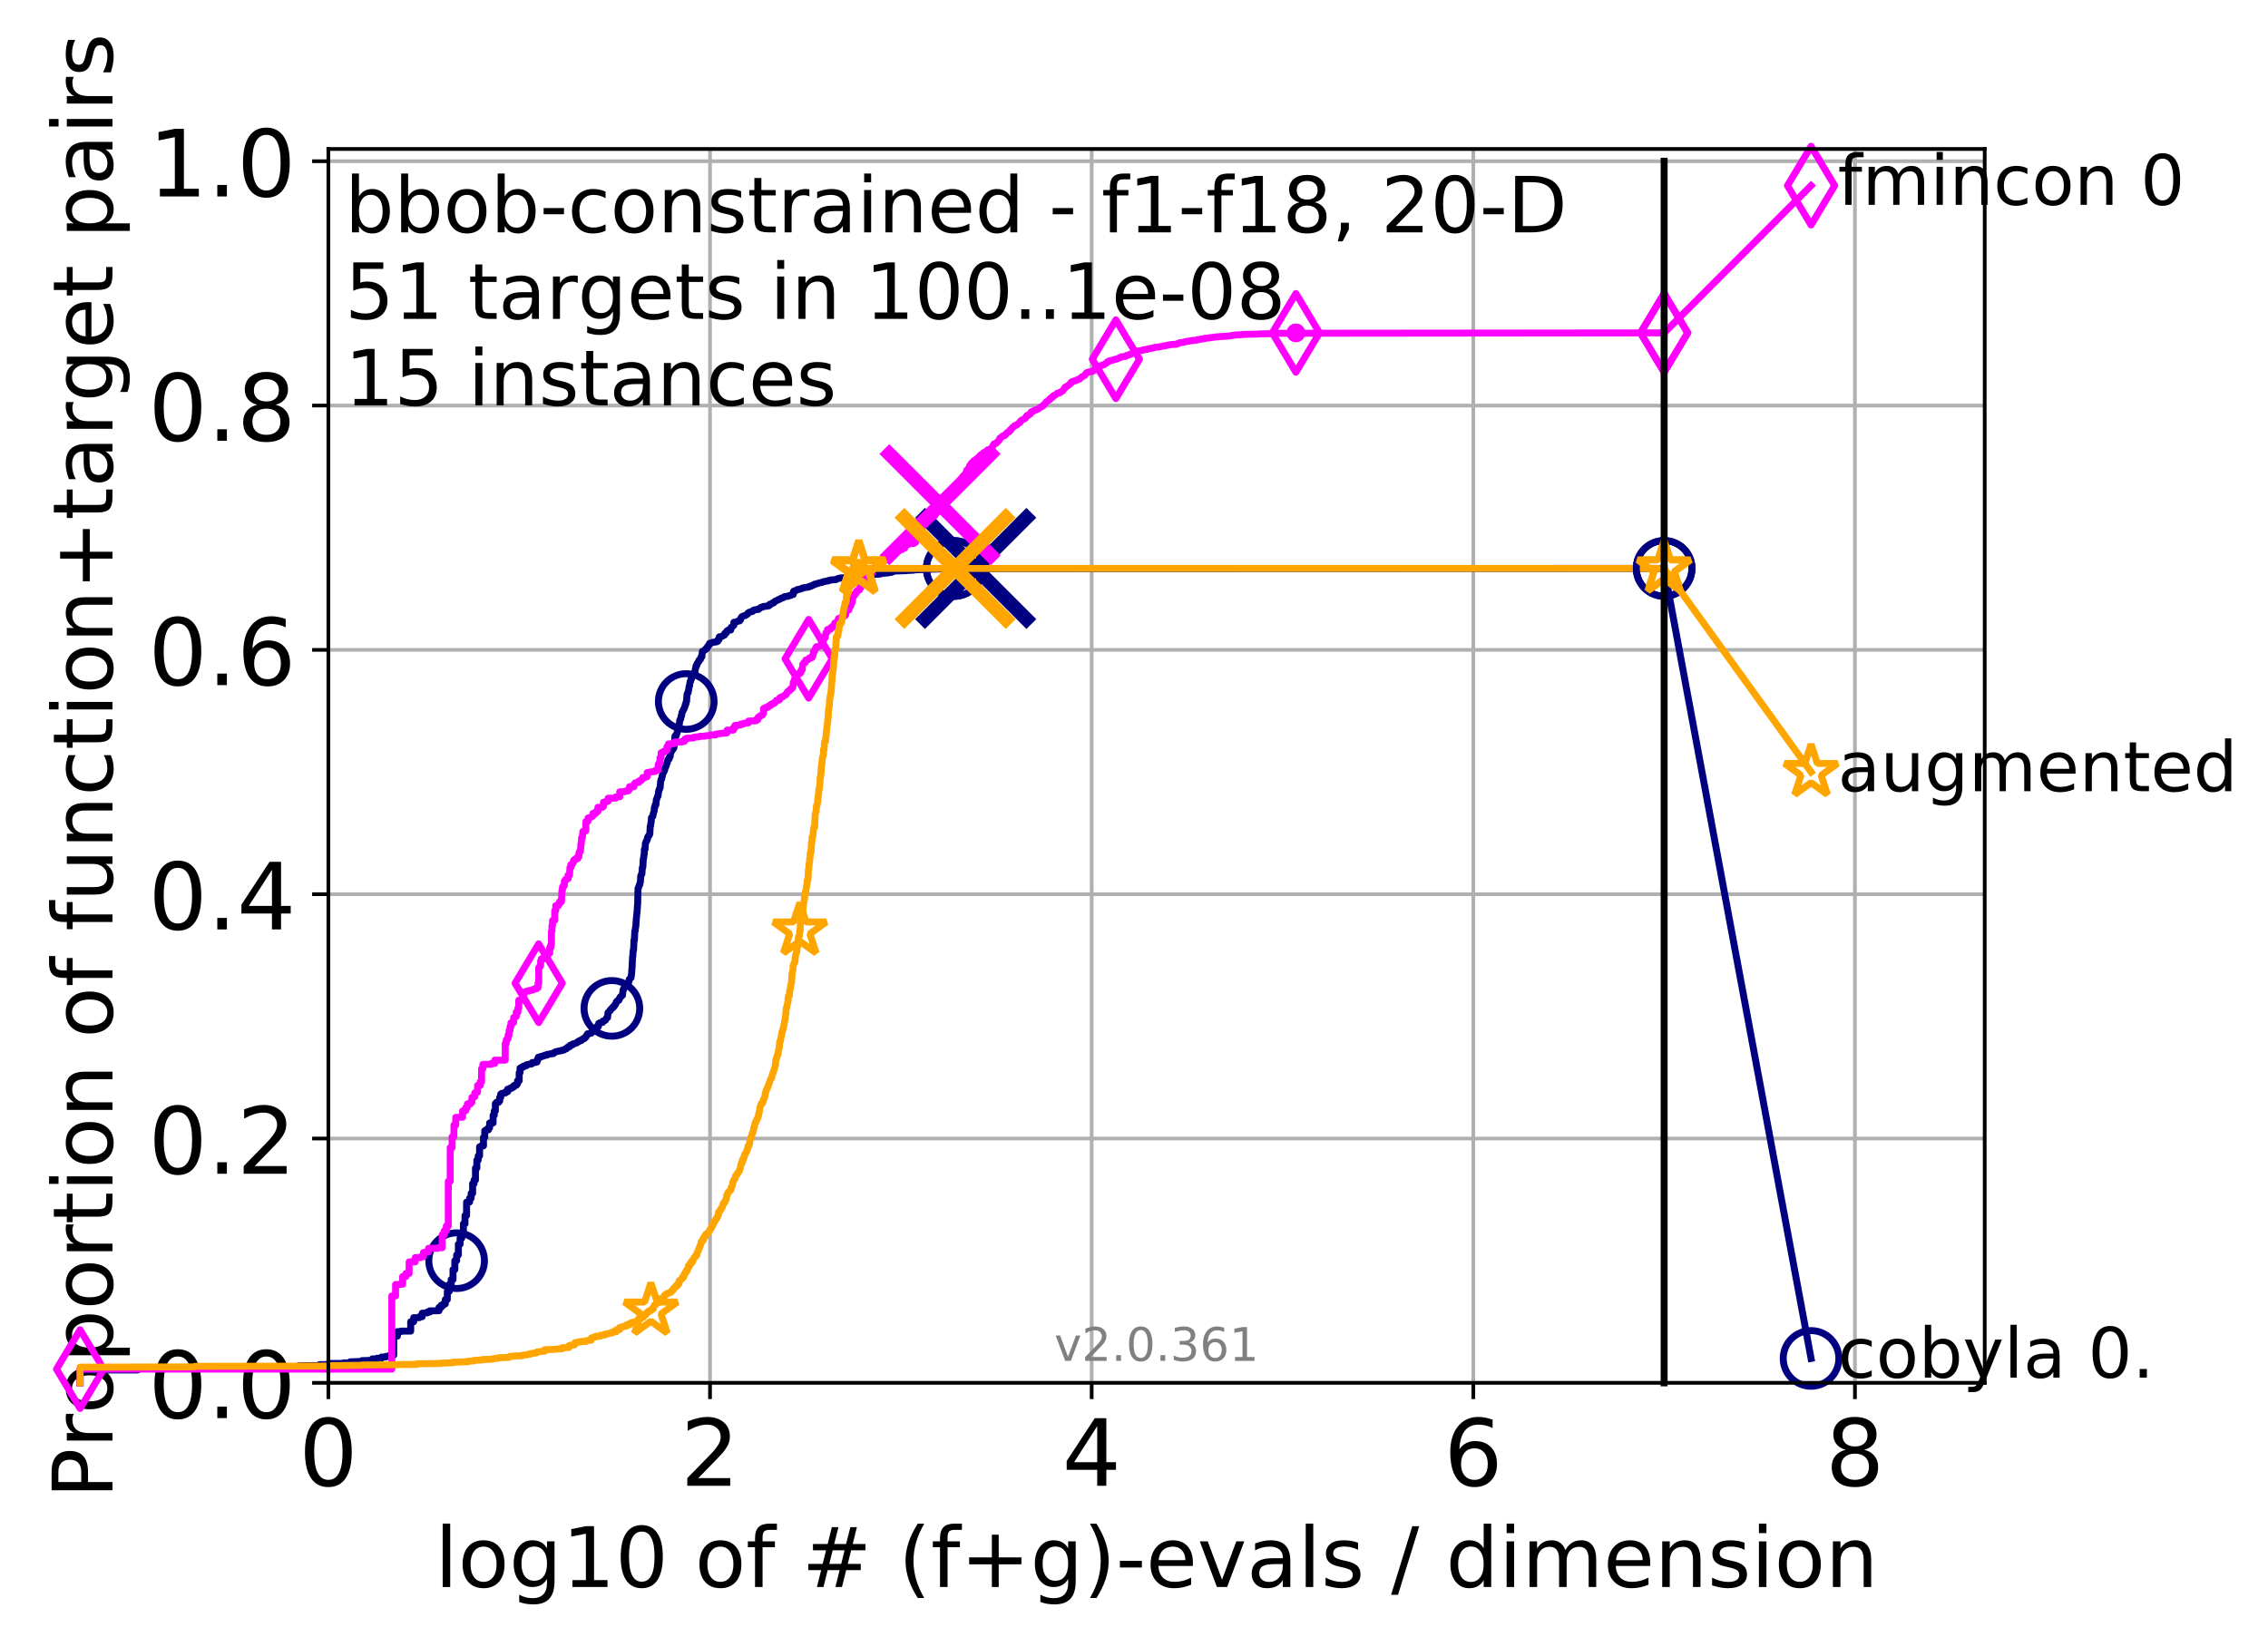 <?xml version="1.0" encoding="utf-8" standalone="no"?>
<!DOCTYPE svg PUBLIC "-//W3C//DTD SVG 1.1//EN"
  "http://www.w3.org/Graphics/SVG/1.1/DTD/svg11.dtd">
<!-- Created with matplotlib (http://matplotlib.org/) -->
<svg height="353pt" version="1.1" viewBox="0 0 489 353" width="489pt" xmlns="http://www.w3.org/2000/svg" xmlns:xlink="http://www.w3.org/1999/xlink">
 <defs>
  <style type="text/css">
*{stroke-linecap:butt;stroke-linejoin:round;}
  </style>
 </defs>
 <g id="figure_1">
  <g id="patch_1">
   <path d="M 0 353.222 
L 489.641 353.222 
L 489.641 0 
L 0 0 
z
" style="fill:#ffffff;"/>
  </g>
  <g id="axes_1">
   <g id="patch_2">
    <path d="M 70.8 298.245 
L 427.92 298.245 
L 427.92 32.133 
L 70.8 32.133 
z
" style="fill:#ffffff;"/>
   </g>
   <g id="matplotlib.axis_1">
    <g id="xtick_1">
     <g id="line2d_1">
      <path clip-path="url(#pd41085bbbf)" d="M 70.8 298.245 
L 70.8 32.133 
" style="fill:none;stroke:#b0b0b0;stroke-linecap:square;stroke-width:0.8;"/>
     </g>
     <g id="line2d_2">
      <defs>
       <path d="M 0 0 
L 0 3.5 
" id="m41ad882f6a" style="stroke:#000000;stroke-width:0.8;"/>
      </defs>
      <g>
       <use style="stroke:#000000;stroke-width:0.8;" x="70.8" xlink:href="#m41ad882f6a" y="298.245"/>
      </g>
     </g>
     <g id="text_1">
      <!-- 0 -->
      <defs>
       <path d="M 31.781 66.406 
Q 24.172 66.406 20.328 58.906 
Q 16.5 51.422 16.5 36.375 
Q 16.5 21.391 20.328 13.891 
Q 24.172 6.391 31.781 6.391 
Q 39.453 6.391 43.281 13.891 
Q 47.125 21.391 47.125 36.375 
Q 47.125 51.422 43.281 58.906 
Q 39.453 66.406 31.781 66.406 
z
M 31.781 74.219 
Q 44.047 74.219 50.516 64.516 
Q 56.984 54.828 56.984 36.375 
Q 56.984 17.969 50.516 8.266 
Q 44.047 -1.422 31.781 -1.422 
Q 19.531 -1.422 13.062 8.266 
Q 6.594 17.969 6.594 36.375 
Q 6.594 54.828 13.062 64.516 
Q 19.531 74.219 31.781 74.219 
z
" id="DejaVuSans-30"/>
      </defs>
      <g transform="translate(64.438 320.442)scale(0.2 -0.2)">
       <use xlink:href="#DejaVuSans-30"/>
      </g>
     </g>
    </g>
    <g id="xtick_2">
     <g id="line2d_3">
      <path clip-path="url(#pd41085bbbf)" d="M 153.086 298.245 
L 153.086 32.133 
" style="fill:none;stroke:#b0b0b0;stroke-linecap:square;stroke-width:0.8;"/>
     </g>
     <g id="line2d_4">
      <g>
       <use style="stroke:#000000;stroke-width:0.8;" x="153.086" xlink:href="#m41ad882f6a" y="298.245"/>
      </g>
     </g>
     <g id="text_2">
      <!-- 2 -->
      <defs>
       <path d="M 19.188 8.297 
L 53.609 8.297 
L 53.609 0 
L 7.328 0 
L 7.328 8.297 
Q 12.938 14.109 22.625 23.891 
Q 32.328 33.688 34.812 36.531 
Q 39.547 41.844 41.422 45.531 
Q 43.312 49.219 43.312 52.781 
Q 43.312 58.594 39.234 62.25 
Q 35.156 65.922 28.609 65.922 
Q 23.969 65.922 18.812 64.312 
Q 13.672 62.703 7.812 59.422 
L 7.812 69.391 
Q 13.766 71.781 18.938 73 
Q 24.125 74.219 28.422 74.219 
Q 39.75 74.219 46.484 68.547 
Q 53.219 62.891 53.219 53.422 
Q 53.219 48.922 51.531 44.891 
Q 49.859 40.875 45.406 35.406 
Q 44.188 33.984 37.641 27.219 
Q 31.109 20.453 19.188 8.297 
z
" id="DejaVuSans-32"/>
      </defs>
      <g transform="translate(146.723 320.442)scale(0.2 -0.2)">
       <use xlink:href="#DejaVuSans-32"/>
      </g>
     </g>
    </g>
    <g id="xtick_3">
     <g id="line2d_5">
      <path clip-path="url(#pd41085bbbf)" d="M 235.371 298.245 
L 235.371 32.133 
" style="fill:none;stroke:#b0b0b0;stroke-linecap:square;stroke-width:0.8;"/>
     </g>
     <g id="line2d_6">
      <g>
       <use style="stroke:#000000;stroke-width:0.8;" x="235.371" xlink:href="#m41ad882f6a" y="298.245"/>
      </g>
     </g>
     <g id="text_3">
      <!-- 4 -->
      <defs>
       <path d="M 37.797 64.312 
L 12.891 25.391 
L 37.797 25.391 
z
M 35.203 72.906 
L 47.609 72.906 
L 47.609 25.391 
L 58.016 25.391 
L 58.016 17.188 
L 47.609 17.188 
L 47.609 0 
L 37.797 0 
L 37.797 17.188 
L 4.891 17.188 
L 4.891 26.703 
z
" id="DejaVuSans-34"/>
      </defs>
      <g transform="translate(229.009 320.442)scale(0.2 -0.2)">
       <use xlink:href="#DejaVuSans-34"/>
      </g>
     </g>
    </g>
    <g id="xtick_4">
     <g id="line2d_7">
      <path clip-path="url(#pd41085bbbf)" d="M 317.657 298.245 
L 317.657 32.133 
" style="fill:none;stroke:#b0b0b0;stroke-linecap:square;stroke-width:0.8;"/>
     </g>
     <g id="line2d_8">
      <g>
       <use style="stroke:#000000;stroke-width:0.8;" x="317.657" xlink:href="#m41ad882f6a" y="298.245"/>
      </g>
     </g>
     <g id="text_4">
      <!-- 6 -->
      <defs>
       <path d="M 33.016 40.375 
Q 26.375 40.375 22.484 35.828 
Q 18.609 31.297 18.609 23.391 
Q 18.609 15.531 22.484 10.953 
Q 26.375 6.391 33.016 6.391 
Q 39.656 6.391 43.531 10.953 
Q 47.406 15.531 47.406 23.391 
Q 47.406 31.297 43.531 35.828 
Q 39.656 40.375 33.016 40.375 
z
M 52.594 71.297 
L 52.594 62.312 
Q 48.875 64.062 45.094 64.984 
Q 41.312 65.922 37.594 65.922 
Q 27.828 65.922 22.672 59.328 
Q 17.531 52.734 16.797 39.406 
Q 19.672 43.656 24.016 45.922 
Q 28.375 48.188 33.594 48.188 
Q 44.578 48.188 50.953 41.516 
Q 57.328 34.859 57.328 23.391 
Q 57.328 12.156 50.688 5.359 
Q 44.047 -1.422 33.016 -1.422 
Q 20.359 -1.422 13.672 8.266 
Q 6.984 17.969 6.984 36.375 
Q 6.984 53.656 15.188 63.938 
Q 23.391 74.219 37.203 74.219 
Q 40.922 74.219 44.703 73.484 
Q 48.484 72.75 52.594 71.297 
z
" id="DejaVuSans-36"/>
      </defs>
      <g transform="translate(311.295 320.442)scale(0.2 -0.2)">
       <use xlink:href="#DejaVuSans-36"/>
      </g>
     </g>
    </g>
    <g id="xtick_5">
     <g id="line2d_9">
      <path clip-path="url(#pd41085bbbf)" d="M 399.943 298.245 
L 399.943 32.133 
" style="fill:none;stroke:#b0b0b0;stroke-linecap:square;stroke-width:0.8;"/>
     </g>
     <g id="line2d_10">
      <g>
       <use style="stroke:#000000;stroke-width:0.8;" x="399.943" xlink:href="#m41ad882f6a" y="298.245"/>
      </g>
     </g>
     <g id="text_5">
      <!-- 8 -->
      <defs>
       <path d="M 31.781 34.625 
Q 24.75 34.625 20.719 30.859 
Q 16.703 27.094 16.703 20.516 
Q 16.703 13.922 20.719 10.156 
Q 24.75 6.391 31.781 6.391 
Q 38.812 6.391 42.859 10.172 
Q 46.922 13.969 46.922 20.516 
Q 46.922 27.094 42.891 30.859 
Q 38.875 34.625 31.781 34.625 
z
M 21.922 38.812 
Q 15.578 40.375 12.031 44.719 
Q 8.5 49.078 8.5 55.328 
Q 8.5 64.062 14.719 69.141 
Q 20.953 74.219 31.781 74.219 
Q 42.672 74.219 48.875 69.141 
Q 55.078 64.062 55.078 55.328 
Q 55.078 49.078 51.531 44.719 
Q 48 40.375 41.703 38.812 
Q 48.828 37.156 52.797 32.312 
Q 56.781 27.484 56.781 20.516 
Q 56.781 9.906 50.312 4.234 
Q 43.844 -1.422 31.781 -1.422 
Q 19.734 -1.422 13.25 4.234 
Q 6.781 9.906 6.781 20.516 
Q 6.781 27.484 10.781 32.312 
Q 14.797 37.156 21.922 38.812 
z
M 18.312 54.391 
Q 18.312 48.734 21.844 45.562 
Q 25.391 42.391 31.781 42.391 
Q 38.141 42.391 41.719 45.562 
Q 45.312 48.734 45.312 54.391 
Q 45.312 60.062 41.719 63.234 
Q 38.141 66.406 31.781 66.406 
Q 25.391 66.406 21.844 63.234 
Q 18.312 60.062 18.312 54.391 
z
" id="DejaVuSans-38"/>
      </defs>
      <g transform="translate(393.58 320.442)scale(0.2 -0.2)">
       <use xlink:href="#DejaVuSans-38"/>
      </g>
     </g>
    </g>
    <g id="text_6">
     <!-- log10 of # (f+g)-evals / dimension -->
     <defs>
      <path d="M 9.422 75.984 
L 18.406 75.984 
L 18.406 0 
L 9.422 0 
z
" id="DejaVuSans-6c"/>
      <path d="M 30.609 48.391 
Q 23.391 48.391 19.188 42.75 
Q 14.984 37.109 14.984 27.297 
Q 14.984 17.484 19.156 11.844 
Q 23.344 6.203 30.609 6.203 
Q 37.797 6.203 41.984 11.859 
Q 46.188 17.531 46.188 27.297 
Q 46.188 37.016 41.984 42.703 
Q 37.797 48.391 30.609 48.391 
z
M 30.609 56 
Q 42.328 56 49.016 48.375 
Q 55.719 40.766 55.719 27.297 
Q 55.719 13.875 49.016 6.219 
Q 42.328 -1.422 30.609 -1.422 
Q 18.844 -1.422 12.172 6.219 
Q 5.516 13.875 5.516 27.297 
Q 5.516 40.766 12.172 48.375 
Q 18.844 56 30.609 56 
z
" id="DejaVuSans-6f"/>
      <path d="M 45.406 27.984 
Q 45.406 37.75 41.375 43.109 
Q 37.359 48.484 30.078 48.484 
Q 22.859 48.484 18.828 43.109 
Q 14.797 37.75 14.797 27.984 
Q 14.797 18.266 18.828 12.891 
Q 22.859 7.516 30.078 7.516 
Q 37.359 7.516 41.375 12.891 
Q 45.406 18.266 45.406 27.984 
z
M 54.391 6.781 
Q 54.391 -7.172 48.188 -13.984 
Q 42 -20.797 29.203 -20.797 
Q 24.469 -20.797 20.266 -20.094 
Q 16.062 -19.391 12.109 -17.922 
L 12.109 -9.188 
Q 16.062 -11.328 19.922 -12.344 
Q 23.781 -13.375 27.781 -13.375 
Q 36.625 -13.375 41.016 -8.766 
Q 45.406 -4.156 45.406 5.172 
L 45.406 9.625 
Q 42.625 4.781 38.281 2.391 
Q 33.938 0 27.875 0 
Q 17.828 0 11.672 7.656 
Q 5.516 15.328 5.516 27.984 
Q 5.516 40.672 11.672 48.328 
Q 17.828 56 27.875 56 
Q 33.938 56 38.281 53.609 
Q 42.625 51.219 45.406 46.391 
L 45.406 54.688 
L 54.391 54.688 
z
" id="DejaVuSans-67"/>
      <path d="M 12.406 8.297 
L 28.516 8.297 
L 28.516 63.922 
L 10.984 60.406 
L 10.984 69.391 
L 28.422 72.906 
L 38.281 72.906 
L 38.281 8.297 
L 54.391 8.297 
L 54.391 0 
L 12.406 0 
z
" id="DejaVuSans-31"/>
      <path id="DejaVuSans-20"/>
      <path d="M 37.109 75.984 
L 37.109 68.5 
L 28.516 68.5 
Q 23.688 68.5 21.797 66.547 
Q 19.922 64.594 19.922 59.516 
L 19.922 54.688 
L 34.719 54.688 
L 34.719 47.703 
L 19.922 47.703 
L 19.922 0 
L 10.891 0 
L 10.891 47.703 
L 2.297 47.703 
L 2.297 54.688 
L 10.891 54.688 
L 10.891 58.5 
Q 10.891 67.625 15.141 71.797 
Q 19.391 75.984 28.609 75.984 
z
" id="DejaVuSans-66"/>
      <path d="M 51.125 44 
L 36.922 44 
L 32.812 27.688 
L 47.125 27.688 
z
M 43.797 71.781 
L 38.719 51.516 
L 52.984 51.516 
L 58.109 71.781 
L 65.922 71.781 
L 60.891 51.516 
L 76.125 51.516 
L 76.125 44 
L 58.984 44 
L 54.984 27.688 
L 70.516 27.688 
L 70.516 20.219 
L 53.078 20.219 
L 48 0 
L 40.188 0 
L 45.219 20.219 
L 30.906 20.219 
L 25.875 0 
L 18.016 0 
L 23.094 20.219 
L 7.719 20.219 
L 7.719 27.688 
L 24.906 27.688 
L 29 44 
L 13.281 44 
L 13.281 51.516 
L 30.906 51.516 
L 35.891 71.781 
z
" id="DejaVuSans-23"/>
      <path d="M 31 75.875 
Q 24.469 64.656 21.281 53.656 
Q 18.109 42.672 18.109 31.391 
Q 18.109 20.125 21.312 9.062 
Q 24.516 -2 31 -13.188 
L 23.188 -13.188 
Q 15.875 -1.703 12.234 9.375 
Q 8.594 20.453 8.594 31.391 
Q 8.594 42.281 12.203 53.312 
Q 15.828 64.359 23.188 75.875 
z
" id="DejaVuSans-28"/>
      <path d="M 46 62.703 
L 46 35.5 
L 73.188 35.5 
L 73.188 27.203 
L 46 27.203 
L 46 0 
L 37.797 0 
L 37.797 27.203 
L 10.594 27.203 
L 10.594 35.5 
L 37.797 35.5 
L 37.797 62.703 
z
" id="DejaVuSans-2b"/>
      <path d="M 8.016 75.875 
L 15.828 75.875 
Q 23.141 64.359 26.781 53.312 
Q 30.422 42.281 30.422 31.391 
Q 30.422 20.453 26.781 9.375 
Q 23.141 -1.703 15.828 -13.188 
L 8.016 -13.188 
Q 14.5 -2 17.703 9.062 
Q 20.906 20.125 20.906 31.391 
Q 20.906 42.672 17.703 53.656 
Q 14.5 64.656 8.016 75.875 
z
" id="DejaVuSans-29"/>
      <path d="M 4.891 31.391 
L 31.203 31.391 
L 31.203 23.391 
L 4.891 23.391 
z
" id="DejaVuSans-2d"/>
      <path d="M 56.203 29.594 
L 56.203 25.203 
L 14.891 25.203 
Q 15.484 15.922 20.484 11.062 
Q 25.484 6.203 34.422 6.203 
Q 39.594 6.203 44.453 7.469 
Q 49.312 8.734 54.109 11.281 
L 54.109 2.781 
Q 49.266 0.734 44.188 -0.344 
Q 39.109 -1.422 33.891 -1.422 
Q 20.797 -1.422 13.156 6.188 
Q 5.516 13.812 5.516 26.812 
Q 5.516 40.234 12.766 48.109 
Q 20.016 56 32.328 56 
Q 43.359 56 49.781 48.891 
Q 56.203 41.797 56.203 29.594 
z
M 47.219 32.234 
Q 47.125 39.594 43.094 43.984 
Q 39.062 48.391 32.422 48.391 
Q 24.906 48.391 20.391 44.141 
Q 15.875 39.891 15.188 32.172 
z
" id="DejaVuSans-65"/>
      <path d="M 2.984 54.688 
L 12.5 54.688 
L 29.594 8.797 
L 46.688 54.688 
L 56.203 54.688 
L 35.688 0 
L 23.484 0 
z
" id="DejaVuSans-76"/>
      <path d="M 34.281 27.484 
Q 23.391 27.484 19.188 25 
Q 14.984 22.516 14.984 16.5 
Q 14.984 11.719 18.141 8.906 
Q 21.297 6.109 26.703 6.109 
Q 34.188 6.109 38.703 11.406 
Q 43.219 16.703 43.219 25.484 
L 43.219 27.484 
z
M 52.203 31.203 
L 52.203 0 
L 43.219 0 
L 43.219 8.297 
Q 40.141 3.328 35.547 0.953 
Q 30.953 -1.422 24.312 -1.422 
Q 15.922 -1.422 10.953 3.297 
Q 6 8.016 6 15.922 
Q 6 25.141 12.172 29.828 
Q 18.359 34.516 30.609 34.516 
L 43.219 34.516 
L 43.219 35.406 
Q 43.219 41.609 39.141 45 
Q 35.062 48.391 27.688 48.391 
Q 23 48.391 18.547 47.266 
Q 14.109 46.141 10.016 43.891 
L 10.016 52.203 
Q 14.938 54.109 19.578 55.047 
Q 24.219 56 28.609 56 
Q 40.484 56 46.344 49.844 
Q 52.203 43.703 52.203 31.203 
z
" id="DejaVuSans-61"/>
      <path d="M 44.281 53.078 
L 44.281 44.578 
Q 40.484 46.531 36.375 47.5 
Q 32.281 48.484 27.875 48.484 
Q 21.188 48.484 17.844 46.438 
Q 14.5 44.391 14.5 40.281 
Q 14.5 37.156 16.891 35.375 
Q 19.281 33.594 26.516 31.984 
L 29.594 31.297 
Q 39.156 29.25 43.188 25.516 
Q 47.219 21.781 47.219 15.094 
Q 47.219 7.469 41.188 3.016 
Q 35.156 -1.422 24.609 -1.422 
Q 20.219 -1.422 15.453 -0.562 
Q 10.688 0.297 5.422 2 
L 5.422 11.281 
Q 10.406 8.688 15.234 7.391 
Q 20.062 6.109 24.812 6.109 
Q 31.156 6.109 34.562 8.281 
Q 37.984 10.453 37.984 14.406 
Q 37.984 18.062 35.516 20.016 
Q 33.062 21.969 24.703 23.781 
L 21.578 24.516 
Q 13.234 26.266 9.516 29.906 
Q 5.812 33.547 5.812 39.891 
Q 5.812 47.609 11.281 51.797 
Q 16.75 56 26.812 56 
Q 31.781 56 36.172 55.266 
Q 40.578 54.547 44.281 53.078 
z
" id="DejaVuSans-73"/>
      <path d="M 25.391 72.906 
L 33.688 72.906 
L 8.297 -9.281 
L 0 -9.281 
z
" id="DejaVuSans-2f"/>
      <path d="M 45.406 46.391 
L 45.406 75.984 
L 54.391 75.984 
L 54.391 0 
L 45.406 0 
L 45.406 8.203 
Q 42.578 3.328 38.25 0.953 
Q 33.938 -1.422 27.875 -1.422 
Q 17.969 -1.422 11.734 6.484 
Q 5.516 14.406 5.516 27.297 
Q 5.516 40.188 11.734 48.094 
Q 17.969 56 27.875 56 
Q 33.938 56 38.25 53.625 
Q 42.578 51.266 45.406 46.391 
z
M 14.797 27.297 
Q 14.797 17.391 18.875 11.75 
Q 22.953 6.109 30.078 6.109 
Q 37.203 6.109 41.297 11.75 
Q 45.406 17.391 45.406 27.297 
Q 45.406 37.203 41.297 42.844 
Q 37.203 48.484 30.078 48.484 
Q 22.953 48.484 18.875 42.844 
Q 14.797 37.203 14.797 27.297 
z
" id="DejaVuSans-64"/>
      <path d="M 9.422 54.688 
L 18.406 54.688 
L 18.406 0 
L 9.422 0 
z
M 9.422 75.984 
L 18.406 75.984 
L 18.406 64.594 
L 9.422 64.594 
z
" id="DejaVuSans-69"/>
      <path d="M 52 44.188 
Q 55.375 50.25 60.062 53.125 
Q 64.75 56 71.094 56 
Q 79.641 56 84.281 50.016 
Q 88.922 44.047 88.922 33.016 
L 88.922 0 
L 79.891 0 
L 79.891 32.719 
Q 79.891 40.578 77.094 44.375 
Q 74.312 48.188 68.609 48.188 
Q 61.625 48.188 57.562 43.547 
Q 53.516 38.922 53.516 30.906 
L 53.516 0 
L 44.484 0 
L 44.484 32.719 
Q 44.484 40.625 41.703 44.406 
Q 38.922 48.188 33.109 48.188 
Q 26.219 48.188 22.156 43.531 
Q 18.109 38.875 18.109 30.906 
L 18.109 0 
L 9.078 0 
L 9.078 54.688 
L 18.109 54.688 
L 18.109 46.188 
Q 21.188 51.219 25.484 53.609 
Q 29.781 56 35.688 56 
Q 41.656 56 45.828 52.969 
Q 50 49.953 52 44.188 
z
" id="DejaVuSans-6d"/>
      <path d="M 54.891 33.016 
L 54.891 0 
L 45.906 0 
L 45.906 32.719 
Q 45.906 40.484 42.875 44.328 
Q 39.844 48.188 33.797 48.188 
Q 26.516 48.188 22.312 43.547 
Q 18.109 38.922 18.109 30.906 
L 18.109 0 
L 9.078 0 
L 9.078 54.688 
L 18.109 54.688 
L 18.109 46.188 
Q 21.344 51.125 25.703 53.562 
Q 30.078 56 35.797 56 
Q 45.219 56 50.047 50.172 
Q 54.891 44.344 54.891 33.016 
z
" id="DejaVuSans-6e"/>
     </defs>
     <g transform="translate(93.753 342.279)scale(0.18 -0.18)">
      <use xlink:href="#DejaVuSans-6c"/>
      <use x="27.783" xlink:href="#DejaVuSans-6f"/>
      <use x="88.965" xlink:href="#DejaVuSans-67"/>
      <use x="152.441" xlink:href="#DejaVuSans-31"/>
      <use x="216.064" xlink:href="#DejaVuSans-30"/>
      <use x="279.688" xlink:href="#DejaVuSans-20"/>
      <use x="311.475" xlink:href="#DejaVuSans-6f"/>
      <use x="372.656" xlink:href="#DejaVuSans-66"/>
      <use x="407.861" xlink:href="#DejaVuSans-20"/>
      <use x="439.648" xlink:href="#DejaVuSans-23"/>
      <use x="523.438" xlink:href="#DejaVuSans-20"/>
      <use x="555.225" xlink:href="#DejaVuSans-28"/>
      <use x="594.238" xlink:href="#DejaVuSans-66"/>
      <use x="629.443" xlink:href="#DejaVuSans-2b"/>
      <use x="713.232" xlink:href="#DejaVuSans-67"/>
      <use x="776.709" xlink:href="#DejaVuSans-29"/>
      <use x="815.723" xlink:href="#DejaVuSans-2d"/>
      <use x="851.807" xlink:href="#DejaVuSans-65"/>
      <use x="913.33" xlink:href="#DejaVuSans-76"/>
      <use x="972.51" xlink:href="#DejaVuSans-61"/>
      <use x="1033.789" xlink:href="#DejaVuSans-6c"/>
      <use x="1061.572" xlink:href="#DejaVuSans-73"/>
      <use x="1113.672" xlink:href="#DejaVuSans-20"/>
      <use x="1145.459" xlink:href="#DejaVuSans-2f"/>
      <use x="1179.15" xlink:href="#DejaVuSans-20"/>
      <use x="1210.938" xlink:href="#DejaVuSans-64"/>
      <use x="1274.414" xlink:href="#DejaVuSans-69"/>
      <use x="1302.197" xlink:href="#DejaVuSans-6d"/>
      <use x="1399.609" xlink:href="#DejaVuSans-65"/>
      <use x="1461.133" xlink:href="#DejaVuSans-6e"/>
      <use x="1524.512" xlink:href="#DejaVuSans-73"/>
      <use x="1576.611" xlink:href="#DejaVuSans-69"/>
      <use x="1604.395" xlink:href="#DejaVuSans-6f"/>
      <use x="1665.576" xlink:href="#DejaVuSans-6e"/>
     </g>
    </g>
   </g>
   <g id="matplotlib.axis_2">
    <g id="ytick_1">
     <g id="line2d_11">
      <path clip-path="url(#pd41085bbbf)" d="M 70.8 298.245 
L 427.92 298.245 
" style="fill:none;stroke:#b0b0b0;stroke-linecap:square;stroke-width:0.8;"/>
     </g>
     <g id="line2d_12">
      <defs>
       <path d="M 0 0 
L -3.5 0 
" id="m8424c6fa9e" style="stroke:#000000;stroke-width:0.8;"/>
      </defs>
      <g>
       <use style="stroke:#000000;stroke-width:0.8;" x="70.8" xlink:href="#m8424c6fa9e" y="298.245"/>
      </g>
     </g>
     <g id="text_7">
      <!-- 0.0 -->
      <defs>
       <path d="M 10.688 12.406 
L 21 12.406 
L 21 0 
L 10.688 0 
z
" id="DejaVuSans-2e"/>
      </defs>
      <g transform="translate(31.994 305.844)scale(0.2 -0.2)">
       <use xlink:href="#DejaVuSans-30"/>
       <use x="63.623" xlink:href="#DejaVuSans-2e"/>
       <use x="95.41" xlink:href="#DejaVuSans-30"/>
      </g>
     </g>
    </g>
    <g id="ytick_2">
     <g id="line2d_13">
      <path clip-path="url(#pd41085bbbf)" d="M 70.8 245.55 
L 427.92 245.55 
" style="fill:none;stroke:#b0b0b0;stroke-linecap:square;stroke-width:0.8;"/>
     </g>
     <g id="line2d_14">
      <g>
       <use style="stroke:#000000;stroke-width:0.8;" x="70.8" xlink:href="#m8424c6fa9e" y="245.55"/>
      </g>
     </g>
     <g id="text_8">
      <!-- 0.2 -->
      <g transform="translate(31.994 253.148)scale(0.2 -0.2)">
       <use xlink:href="#DejaVuSans-30"/>
       <use x="63.623" xlink:href="#DejaVuSans-2e"/>
       <use x="95.41" xlink:href="#DejaVuSans-32"/>
      </g>
     </g>
    </g>
    <g id="ytick_3">
     <g id="line2d_15">
      <path clip-path="url(#pd41085bbbf)" d="M 70.8 192.854 
L 427.92 192.854 
" style="fill:none;stroke:#b0b0b0;stroke-linecap:square;stroke-width:0.8;"/>
     </g>
     <g id="line2d_16">
      <g>
       <use style="stroke:#000000;stroke-width:0.8;" x="70.8" xlink:href="#m8424c6fa9e" y="192.854"/>
      </g>
     </g>
     <g id="text_9">
      <!-- 0.4 -->
      <g transform="translate(31.994 200.453)scale(0.2 -0.2)">
       <use xlink:href="#DejaVuSans-30"/>
       <use x="63.623" xlink:href="#DejaVuSans-2e"/>
       <use x="95.41" xlink:href="#DejaVuSans-34"/>
      </g>
     </g>
    </g>
    <g id="ytick_4">
     <g id="line2d_17">
      <path clip-path="url(#pd41085bbbf)" d="M 70.8 140.159 
L 427.92 140.159 
" style="fill:none;stroke:#b0b0b0;stroke-linecap:square;stroke-width:0.8;"/>
     </g>
     <g id="line2d_18">
      <g>
       <use style="stroke:#000000;stroke-width:0.8;" x="70.8" xlink:href="#m8424c6fa9e" y="140.159"/>
      </g>
     </g>
     <g id="text_10">
      <!-- 0.6 -->
      <g transform="translate(31.994 147.757)scale(0.2 -0.2)">
       <use xlink:href="#DejaVuSans-30"/>
       <use x="63.623" xlink:href="#DejaVuSans-2e"/>
       <use x="95.41" xlink:href="#DejaVuSans-36"/>
      </g>
     </g>
    </g>
    <g id="ytick_5">
     <g id="line2d_19">
      <path clip-path="url(#pd41085bbbf)" d="M 70.8 87.464 
L 427.92 87.464 
" style="fill:none;stroke:#b0b0b0;stroke-linecap:square;stroke-width:0.8;"/>
     </g>
     <g id="line2d_20">
      <g>
       <use style="stroke:#000000;stroke-width:0.8;" x="70.8" xlink:href="#m8424c6fa9e" y="87.464"/>
      </g>
     </g>
     <g id="text_11">
      <!-- 0.8 -->
      <g transform="translate(31.994 95.062)scale(0.2 -0.2)">
       <use xlink:href="#DejaVuSans-30"/>
       <use x="63.623" xlink:href="#DejaVuSans-2e"/>
       <use x="95.41" xlink:href="#DejaVuSans-38"/>
      </g>
     </g>
    </g>
    <g id="ytick_6">
     <g id="line2d_21">
      <path clip-path="url(#pd41085bbbf)" d="M 70.8 34.768 
L 427.92 34.768 
" style="fill:none;stroke:#b0b0b0;stroke-linecap:square;stroke-width:0.8;"/>
     </g>
     <g id="line2d_22">
      <g>
       <use style="stroke:#000000;stroke-width:0.8;" x="70.8" xlink:href="#m8424c6fa9e" y="34.768"/>
      </g>
     </g>
     <g id="text_12">
      <!-- 1.0 -->
      <g transform="translate(31.994 42.367)scale(0.2 -0.2)">
       <use xlink:href="#DejaVuSans-31"/>
       <use x="63.623" xlink:href="#DejaVuSans-2e"/>
       <use x="95.41" xlink:href="#DejaVuSans-30"/>
      </g>
     </g>
    </g>
    <g id="text_13">
     <!-- Proportion of function+target pairs -->
     <defs>
      <path d="M 19.672 64.797 
L 19.672 37.406 
L 32.078 37.406 
Q 38.969 37.406 42.719 40.969 
Q 46.484 44.531 46.484 51.125 
Q 46.484 57.672 42.719 61.234 
Q 38.969 64.797 32.078 64.797 
z
M 9.812 72.906 
L 32.078 72.906 
Q 44.344 72.906 50.609 67.359 
Q 56.891 61.812 56.891 51.125 
Q 56.891 40.328 50.609 34.812 
Q 44.344 29.297 32.078 29.297 
L 19.672 29.297 
L 19.672 0 
L 9.812 0 
z
" id="DejaVuSans-50"/>
      <path d="M 41.109 46.297 
Q 39.594 47.172 37.812 47.578 
Q 36.031 48 33.891 48 
Q 26.266 48 22.188 43.047 
Q 18.109 38.094 18.109 28.812 
L 18.109 0 
L 9.078 0 
L 9.078 54.688 
L 18.109 54.688 
L 18.109 46.188 
Q 20.953 51.172 25.484 53.578 
Q 30.031 56 36.531 56 
Q 37.453 56 38.578 55.875 
Q 39.703 55.766 41.062 55.516 
z
" id="DejaVuSans-72"/>
      <path d="M 18.109 8.203 
L 18.109 -20.797 
L 9.078 -20.797 
L 9.078 54.688 
L 18.109 54.688 
L 18.109 46.391 
Q 20.953 51.266 25.266 53.625 
Q 29.594 56 35.594 56 
Q 45.562 56 51.781 48.094 
Q 58.016 40.188 58.016 27.297 
Q 58.016 14.406 51.781 6.484 
Q 45.562 -1.422 35.594 -1.422 
Q 29.594 -1.422 25.266 0.953 
Q 20.953 3.328 18.109 8.203 
z
M 48.688 27.297 
Q 48.688 37.203 44.609 42.844 
Q 40.531 48.484 33.406 48.484 
Q 26.266 48.484 22.188 42.844 
Q 18.109 37.203 18.109 27.297 
Q 18.109 17.391 22.188 11.75 
Q 26.266 6.109 33.406 6.109 
Q 40.531 6.109 44.609 11.75 
Q 48.688 17.391 48.688 27.297 
z
" id="DejaVuSans-70"/>
      <path d="M 18.312 70.219 
L 18.312 54.688 
L 36.812 54.688 
L 36.812 47.703 
L 18.312 47.703 
L 18.312 18.016 
Q 18.312 11.328 20.141 9.422 
Q 21.969 7.516 27.594 7.516 
L 36.812 7.516 
L 36.812 0 
L 27.594 0 
Q 17.188 0 13.234 3.875 
Q 9.281 7.766 9.281 18.016 
L 9.281 47.703 
L 2.688 47.703 
L 2.688 54.688 
L 9.281 54.688 
L 9.281 70.219 
z
" id="DejaVuSans-74"/>
      <path d="M 8.5 21.578 
L 8.5 54.688 
L 17.484 54.688 
L 17.484 21.922 
Q 17.484 14.156 20.5 10.266 
Q 23.531 6.391 29.594 6.391 
Q 36.859 6.391 41.078 11.031 
Q 45.312 15.672 45.312 23.688 
L 45.312 54.688 
L 54.297 54.688 
L 54.297 0 
L 45.312 0 
L 45.312 8.406 
Q 42.047 3.422 37.719 1 
Q 33.406 -1.422 27.688 -1.422 
Q 18.266 -1.422 13.375 4.438 
Q 8.5 10.297 8.5 21.578 
z
M 31.109 56 
z
" id="DejaVuSans-75"/>
      <path d="M 48.781 52.594 
L 48.781 44.188 
Q 44.969 46.297 41.141 47.344 
Q 37.312 48.391 33.406 48.391 
Q 24.656 48.391 19.812 42.844 
Q 14.984 37.312 14.984 27.297 
Q 14.984 17.281 19.812 11.734 
Q 24.656 6.203 33.406 6.203 
Q 37.312 6.203 41.141 7.25 
Q 44.969 8.297 48.781 10.406 
L 48.781 2.094 
Q 45.016 0.344 40.984 -0.531 
Q 36.969 -1.422 32.422 -1.422 
Q 20.062 -1.422 12.781 6.344 
Q 5.516 14.109 5.516 27.297 
Q 5.516 40.672 12.859 48.328 
Q 20.219 56 33.016 56 
Q 37.156 56 41.109 55.141 
Q 45.062 54.297 48.781 52.594 
z
" id="DejaVuSans-63"/>
     </defs>
     <g transform="translate(24.25 323.179)rotate(-90)scale(0.18 -0.18)">
      <use xlink:href="#DejaVuSans-50"/>
      <use x="60.287" xlink:href="#DejaVuSans-72"/>
      <use x="101.369" xlink:href="#DejaVuSans-6f"/>
      <use x="162.551" xlink:href="#DejaVuSans-70"/>
      <use x="226.027" xlink:href="#DejaVuSans-6f"/>
      <use x="287.209" xlink:href="#DejaVuSans-72"/>
      <use x="328.322" xlink:href="#DejaVuSans-74"/>
      <use x="367.531" xlink:href="#DejaVuSans-69"/>
      <use x="395.314" xlink:href="#DejaVuSans-6f"/>
      <use x="456.496" xlink:href="#DejaVuSans-6e"/>
      <use x="519.875" xlink:href="#DejaVuSans-20"/>
      <use x="551.662" xlink:href="#DejaVuSans-6f"/>
      <use x="612.844" xlink:href="#DejaVuSans-66"/>
      <use x="648.049" xlink:href="#DejaVuSans-20"/>
      <use x="679.836" xlink:href="#DejaVuSans-66"/>
      <use x="715.041" xlink:href="#DejaVuSans-75"/>
      <use x="778.42" xlink:href="#DejaVuSans-6e"/>
      <use x="841.799" xlink:href="#DejaVuSans-63"/>
      <use x="896.779" xlink:href="#DejaVuSans-74"/>
      <use x="935.988" xlink:href="#DejaVuSans-69"/>
      <use x="963.771" xlink:href="#DejaVuSans-6f"/>
      <use x="1024.953" xlink:href="#DejaVuSans-6e"/>
      <use x="1088.332" xlink:href="#DejaVuSans-2b"/>
      <use x="1172.121" xlink:href="#DejaVuSans-74"/>
      <use x="1211.33" xlink:href="#DejaVuSans-61"/>
      <use x="1272.609" xlink:href="#DejaVuSans-72"/>
      <use x="1313.707" xlink:href="#DejaVuSans-67"/>
      <use x="1377.184" xlink:href="#DejaVuSans-65"/>
      <use x="1438.707" xlink:href="#DejaVuSans-74"/>
      <use x="1477.916" xlink:href="#DejaVuSans-20"/>
      <use x="1509.703" xlink:href="#DejaVuSans-70"/>
      <use x="1573.18" xlink:href="#DejaVuSans-61"/>
      <use x="1634.459" xlink:href="#DejaVuSans-69"/>
      <use x="1662.242" xlink:href="#DejaVuSans-72"/>
      <use x="1703.355" xlink:href="#DejaVuSans-73"/>
     </g>
    </g>
   </g>
   <g id="line2d_23">
    <defs>
     <path d="M 0 1.5 
C 0.398 1.5 0.779 1.342 1.061 1.061 
C 1.342 0.779 1.5 0.398 1.5 0 
C 1.5 -0.398 1.342 -0.779 1.061 -1.061 
C 0.779 -1.342 0.398 -1.5 0 -1.5 
C -0.398 -1.5 -0.779 -1.342 -1.061 -1.061 
C -1.342 -0.779 -1.5 -0.398 -1.5 0 
C -1.5 0.398 -1.342 0.779 -1.061 1.061 
C -0.779 1.342 -0.398 1.5 0 1.5 
z
" id="mcd1f27a853" style="stroke:#000080;"/>
    </defs>
    <g>
     <use style="fill:#000080;stroke:#000080;" x="205.744" xlink:href="#mcd1f27a853" y="122.594"/>
     <use style="fill:#000080;stroke:#000080;" x="205.744" xlink:href="#mcd1f27a853" y="122.594"/>
    </g>
   </g>
   <g id="line2d_24">
    <path d="M 17.272 298.245 
L 17.272 295.461 
L 29.657 295.461 
L 29.657 294.973 
L 49.287 294.973 
L 49.287 294.859 
L 64.427 294.773 
L 64.427 294.572 
L 68.917 294.514 
L 68.917 294.313 
L 70.8 294.313 
L 70.8 294.055 
L 74.058 294.055 
L 74.058 293.94 
L 75.488 293.94 
L 75.488 293.711 
L 78.045 293.624 
L 78.045 293.452 
L 80.281 293.395 
L 80.281 293.079 
L 81.303 293.079 
L 81.303 292.936 
L 82.269 292.936 
L 82.269 292.677 
L 83.185 292.677 
L 83.185 292.534 
L 84.057 292.534 
L 84.057 292.276 
L 84.888 292.276 
L 84.888 288.171 
L 85.683 288.171 
L 85.683 287.195 
L 86.443 287.195 
L 86.443 287.081 
L 88.548 287.081 
L 88.548 285.072 
L 89.197 285.072 
L 89.197 284.182 
L 90.43 284.182 
L 90.43 283.981 
L 91.016 283.981 
L 91.016 283.235 
L 92.133 283.149 
L 92.133 282.976 
L 92.667 282.976 
L 92.667 282.718 
L 94.654 282.689 
L 94.654 281.972 
L 95.118 281.972 
L 95.118 281.513 
L 95.57 281.513 
L 95.57 281.226 
L 96.012 281.226 
L 96.012 280.278 
L 96.442 280.278 
L 96.442 278.528 
L 96.863 278.528 
L 96.863 277.006 
L 97.273 277.006 
L 97.273 275.973 
L 97.675 275.973 
L 97.675 273.821 
L 98.068 273.821 
L 98.068 271.898 
L 98.452 271.898 
L 98.452 270.663 
L 98.828 270.663 
L 98.828 268.339 
L 99.197 268.339 
L 99.197 267.047 
L 99.558 267.047 
L 99.558 265.842 
L 99.911 265.842 
L 99.911 263.947 
L 100.258 263.947 
L 100.258 262.168 
L 100.599 262.168 
L 100.599 259.269 
L 101.261 259.24 
L 101.261 258.408 
L 101.583 258.408 
L 101.583 257.375 
L 101.899 257.375 
L 101.899 255.28 
L 102.21 255.28 
L 102.21 254.505 
L 102.515 254.505 
L 102.515 251.922 
L 102.815 251.922 
L 102.815 250.2 
L 103.111 250.2 
L 103.111 249.281 
L 103.401 249.281 
L 103.401 247.329 
L 103.687 247.329 
L 103.687 247.186 
L 104.246 247.128 
L 104.246 245.292 
L 104.518 245.292 
L 104.518 243.857 
L 104.787 243.857 
L 104.787 243.684 
L 105.313 243.684 
L 105.313 243.225 
L 105.57 243.225 
L 105.57 242.192 
L 106.32 242.192 
L 106.32 240.527 
L 106.563 240.527 
L 106.563 239.609 
L 106.803 239.609 
L 106.803 238.002 
L 107.039 238.002 
L 107.039 237.743 
L 107.503 237.743 
L 107.503 237.485 
L 107.731 237.485 
L 107.731 236.681 
L 107.956 236.681 
L 107.956 235.964 
L 108.178 235.964 
L 108.178 235.82 
L 108.827 235.763 
L 108.827 235.677 
L 109.039 235.677 
L 109.039 235.447 
L 109.455 235.447 
L 109.455 234.902 
L 110.06 234.816 
L 110.06 234.643 
L 110.453 234.643 
L 110.453 234.443 
L 110.837 234.385 
L 110.837 234.098 
L 111.399 234.012 
L 111.399 233.754 
L 111.582 233.754 
L 111.582 233.094 
L 111.943 233.094 
L 111.943 231.343 
L 112.121 231.343 
L 112.121 230.367 
L 112.471 230.281 
L 112.471 230.166 
L 112.815 230.166 
L 112.815 229.965 
L 113.152 229.879 
L 113.152 229.85 
L 113.483 229.85 
L 113.483 229.649 
L 113.968 229.563 
L 113.968 229.535 
L 114.595 229.477 
L 114.595 229.391 
L 114.748 229.391 
L 114.748 229.162 
L 115.496 229.133 
L 115.496 229.047 
L 115.786 229.047 
L 115.786 228.674 
L 115.93 228.674 
L 115.93 228.329 
L 116.072 228.329 
L 116.072 228.013 
L 116.631 227.985 
L 116.631 227.841 
L 117.172 227.755 
L 117.172 227.698 
L 117.437 227.669 
L 117.437 227.583 
L 117.955 227.554 
L 117.955 227.411 
L 118.582 227.325 
L 118.582 227.296 
L 119.306 227.239 
L 119.306 227.152 
L 119.424 227.152 
L 119.424 227.038 
L 119.658 226.952 
L 119.658 226.894 
L 120.003 226.808 
L 120.003 226.779 
L 120.563 226.693 
L 120.563 226.665 
L 120.999 226.636 
L 120.999 226.55 
L 121.529 226.492 
L 121.633 226.378 
L 121.737 226.378 
L 121.84 226.234 
L 122.145 226.177 
L 122.246 225.976 
L 122.445 225.947 
L 122.445 225.803 
L 122.838 225.746 
L 122.935 225.43 
L 123.317 225.373 
L 123.317 225.316 
L 123.505 225.316 
L 123.505 225.143 
L 123.967 225.057 
L 124.058 225 
L 124.328 224.942 
L 124.417 224.77 
L 124.769 224.684 
L 124.769 224.541 
L 125.029 224.512 
L 125.029 224.397 
L 125.369 224.397 
L 125.453 224.196 
L 125.62 224.168 
L 125.62 224.081 
L 125.95 224.024 
L 125.95 223.852 
L 126.193 223.823 
L 126.273 223.651 
L 126.353 223.651 
L 126.433 223.335 
L 126.591 223.278 
L 126.669 222.962 
L 127.21 222.876 
L 127.21 222.847 
L 127.436 222.847 
L 127.511 222.675 
L 127.66 222.675 
L 127.734 222.331 
L 127.808 222.331 
L 127.881 222.158 
L 128.027 222.13 
L 128.1 221.958 
L 128.315 221.871 
L 128.387 221.814 
L 128.528 221.785 
L 128.599 221.527 
L 128.669 221.527 
L 128.669 221.412 
L 129.016 221.412 
L 129.085 220.723 
L 129.289 220.637 
L 129.289 220.609 
L 129.756 220.522 
L 129.756 220.494 
L 129.953 220.494 
L 130.018 220.207 
L 130.372 220.121 
L 130.404 220.063 
L 130.562 220.006 
L 130.656 219.748 
L 130.719 219.661 
L 130.781 219.547 
L 130.998 219.461 
L 131.09 218.399 
L 131.212 218.312 
L 131.303 218.198 
L 131.393 218.14 
L 131.453 217.997 
L 131.603 217.939 
L 131.662 217.71 
L 131.81 217.624 
L 131.81 217.566 
L 131.985 217.48 
L 132.072 217.279 
L 132.216 217.279 
L 132.245 217.078 
L 132.416 217.078 
L 132.501 216.82 
L 132.586 216.763 
L 132.614 216.619 
L 132.726 216.619 
L 132.81 216.332 
L 132.837 216.332 
L 132.865 216.102 
L 133.003 216.016 
L 133.003 215.93 
L 133.14 215.93 
L 133.14 215.815 
L 133.411 215.758 
L 133.465 215.5 
L 133.545 215.5 
L 133.598 215.241 
L 133.73 215.155 
L 133.757 214.983 
L 133.966 214.897 
L 134.07 214.696 
L 134.225 214.639 
L 134.327 213.491 
L 134.455 213.405 
L 134.53 213.089 
L 134.631 213.06 
L 134.731 212.63 
L 134.806 212.544 
L 134.856 212.371 
L 135.15 212.285 
L 135.223 212.084 
L 135.489 211.998 
L 135.584 211.654 
L 135.608 211.654 
L 135.679 211.195 
L 135.82 211.108 
L 135.914 210.965 
L 136.054 210.879 
L 136.146 210.133 
L 136.169 210.133 
L 136.261 208.726 
L 136.284 208.726 
L 136.375 206.459 
L 136.421 206.43 
L 136.511 204.995 
L 136.601 204.938 
L 136.691 202.785 
L 136.78 202.785 
L 136.869 200.805 
L 136.935 200.805 
L 137.045 199.886 
L 137.089 199.8 
L 137.198 198.021 
L 137.22 198.021 
L 137.328 196.844 
L 137.35 196.844 
L 137.457 195.122 
L 137.478 195.122 
L 137.564 191.592 
L 137.649 191.506 
L 137.754 191.132 
L 137.797 191.046 
L 137.86 190.817 
L 137.943 190.788 
L 138.026 190.243 
L 138.068 190.243 
L 138.15 188.894 
L 138.233 188.836 
L 138.274 188.578 
L 138.396 188.492 
L 138.497 187.114 
L 138.598 187.028 
L 138.698 185.249 
L 138.758 185.163 
L 138.858 184.302 
L 138.917 184.215 
L 138.917 183.211 
L 139.074 183.211 
L 139.152 181.891 
L 139.191 181.891 
L 139.288 181.518 
L 139.404 181.431 
L 139.5 181.087 
L 139.576 181.087 
L 139.633 180.57 
L 139.69 180.57 
L 139.765 180.341 
L 139.878 180.283 
L 139.915 180.14 
L 139.99 180.14 
L 140.064 179.882 
L 140.101 179.882 
L 140.193 178.188 
L 140.266 178.102 
L 140.358 177.327 
L 140.394 177.327 
L 140.467 176.323 
L 140.575 176.265 
L 140.683 176.093 
L 140.754 176.064 
L 140.861 175.462 
L 140.878 175.462 
L 140.984 175.06 
L 141.037 174.974 
L 141.089 174.141 
L 141.211 174.084 
L 141.246 173.625 
L 141.418 173.567 
L 141.521 172.419 
L 141.589 172.362 
L 141.691 172.017 
L 141.742 171.931 
L 141.809 171.644 
L 141.893 171.644 
L 141.993 170.668 
L 142.043 170.668 
L 142.125 170.238 
L 142.224 170.181 
L 142.289 169.865 
L 142.338 169.865 
L 142.436 168.516 
L 142.452 168.516 
L 142.549 168.085 
L 142.662 167.999 
L 142.757 167.396 
L 142.837 167.31 
L 142.932 166.65 
L 143.089 166.564 
L 143.198 166.277 
L 143.275 166.22 
L 143.368 165.646 
L 143.429 165.646 
L 143.506 165.387 
L 143.552 165.387 
L 143.658 165.072 
L 143.703 164.986 
L 143.764 164.584 
L 143.869 164.526 
L 143.973 163.924 
L 144.092 163.866 
L 144.107 163.694 
L 144.268 163.694 
L 144.356 163.235 
L 144.472 163.206 
L 144.559 162.546 
L 144.587 162.546 
L 144.673 162.115 
L 144.802 162.058 
L 144.844 161.828 
L 144.985 161.742 
L 145.069 161.628 
L 145.153 161.541 
L 145.264 161.283 
L 145.292 161.283 
L 145.402 160.365 
L 145.43 160.365 
L 145.539 158.729 
L 145.81 158.671 
L 145.917 158.155 
L 145.996 158.097 
L 146.102 157.638 
L 146.155 157.609 
L 146.26 157.265 
L 146.313 157.179 
L 146.417 156.318 
L 146.468 156.232 
L 146.572 155.313 
L 146.623 155.285 
L 146.7 155.055 
L 146.776 155.055 
L 146.878 154.366 
L 146.953 154.337 
L 147.054 153.62 
L 147.154 153.563 
L 147.253 153.247 
L 147.327 153.189 
L 147.426 152.902 
L 147.524 152.816 
L 147.621 152.472 
L 147.669 152.443 
L 147.766 151.898 
L 147.886 151.84 
L 147.957 151.295 
L 148.029 151.295 
L 148.123 149.774 
L 148.194 149.688 
L 148.264 149.43 
L 148.358 149.43 
L 148.45 148.827 
L 148.497 148.769 
L 148.589 147.994 
L 148.681 147.908 
L 148.772 147.076 
L 148.885 146.99 
L 148.975 146.531 
L 149.065 146.502 
L 149.087 146.186 
L 149.199 146.129 
L 149.243 145.756 
L 149.42 145.67 
L 149.529 145.44 
L 149.659 145.354 
L 149.746 145.124 
L 149.81 145.067 
L 149.917 144.321 
L 149.96 144.235 
L 150.066 143.632 
L 150.108 143.632 
L 150.108 143.517 
L 150.234 143.517 
L 150.339 143.058 
L 150.443 142.972 
L 150.525 142.8 
L 150.649 142.742 
L 150.71 142.398 
L 150.812 142.369 
L 150.893 142.226 
L 151.034 142.197 
L 151.133 141.709 
L 151.332 141.623 
L 151.43 140.503 
L 151.625 140.417 
L 151.722 140.36 
L 151.856 140.274 
L 151.942 140.188 
L 152.103 140.102 
L 152.103 139.987 
L 152.328 139.929 
L 152.328 139.843 
L 152.458 139.843 
L 152.532 139.47 
L 152.697 139.413 
L 152.752 139.183 
L 152.906 139.097 
L 152.996 138.753 
L 153.431 138.695 
L 153.431 138.638 
L 153.674 138.58 
L 153.674 138.523 
L 154.494 138.437 
L 154.494 138.408 
L 154.756 138.322 
L 154.781 137.978 
L 154.991 137.978 
L 155.087 137.346 
L 155.684 137.26 
L 155.792 137.145 
L 155.99 137.059 
L 155.99 137.002 
L 156.209 136.973 
L 156.261 136.6 
L 156.595 136.514 
L 156.69 136.112 
L 156.893 136.055 
L 156.922 135.94 
L 157.545 135.883 
L 157.65 135.28 
L 157.876 135.194 
L 157.972 135.022 
L 158.074 134.964 
L 158.181 134.878 
L 158.228 134.878 
L 158.228 134.218 
L 158.802 134.132 
L 158.802 134.103 
L 159.008 134.017 
L 159.008 133.988 
L 159.495 133.902 
L 159.545 133.644 
L 159.688 133.644 
L 159.786 133.213 
L 159.835 133.156 
L 159.939 133.012 
L 160.151 132.926 
L 160.259 132.84 
L 160.696 132.754 
L 160.731 132.668 
L 160.957 132.582 
L 160.957 132.553 
L 161.163 132.467 
L 161.27 132.209 
L 161.394 132.151 
L 161.495 132.065 
L 161.832 131.979 
L 161.832 131.95 
L 162.233 131.864 
L 162.308 131.778 
L 162.425 131.721 
L 162.451 131.606 
L 162.869 131.52 
L 162.869 131.491 
L 163.554 131.434 
L 163.653 131.262 
L 163.879 131.176 
L 163.918 131.089 
L 164.117 131.003 
L 164.117 130.975 
L 164.536 130.889 
L 164.569 130.802 
L 165.354 130.745 
L 165.354 130.716 
L 165.354 130.688 
L 165.781 130.659 
L 165.794 130.544 
L 165.96 130.515 
L 165.973 130.315 
L 166.321 130.257 
L 166.321 130.2 
L 166.521 130.142 
L 166.592 130.028 
L 166.863 129.999 
L 166.92 129.827 
L 167.039 129.74 
L 167.125 129.654 
L 167.404 129.568 
L 167.472 129.511 
L 167.675 129.453 
L 167.769 129.339 
L 168.092 129.253 
L 168.104 129.195 
L 168.372 129.109 
L 168.44 128.994 
L 168.87 128.908 
L 168.91 128.851 
L 169.101 128.765 
L 169.137 128.679 
L 169.948 128.592 
L 169.986 128.506 
L 170.499 128.42 
L 170.53 128.305 
L 171.034 128.219 
L 171.109 127.502 
L 171.429 127.416 
L 171.429 127.387 
L 171.784 127.301 
L 171.881 127.157 
L 172.5 127.071 
L 172.602 126.985 
L 172.985 126.899 
L 173.035 126.813 
L 173.539 126.727 
L 173.539 126.698 
L 174.375 126.612 
L 174.443 126.497 
L 174.929 126.411 
L 174.989 126.296 
L 175.36 126.21 
L 175.455 126.153 
L 175.549 126.067 
L 175.572 126.009 
L 176.092 125.923 
L 176.176 125.837 
L 176.622 125.751 
L 176.701 125.694 
L 177.273 125.608 
L 177.383 125.493 
L 177.843 125.407 
L 177.843 125.378 
L 178.559 125.292 
L 178.581 125.206 
L 179.059 125.148 
L 179.059 125.091 
L 180.248 125.005 
L 180.348 124.919 
L 180.579 124.833 
L 180.579 124.804 
L 181.069 124.718 
L 181.069 124.66 
L 182.539 124.574 
L 182.626 124.517 
L 183.932 124.431 
L 184.013 124.345 
L 184.854 124.259 
L 184.854 124.23 
L 186.422 124.144 
L 186.484 124.029 
L 187.119 123.943 
L 187.119 123.914 
L 189.562 123.828 
L 189.562 123.799 
L 190.163 123.713 
L 190.175 123.656 
L 191.36 123.57 
L 191.36 123.541 
L 192.115 123.455 
L 192.115 123.426 
L 192.474 123.34 
L 192.544 123.168 
L 195.334 123.082 
L 195.334 123.053 
L 197.024 122.967 
L 197.051 122.91 
L 199.172 122.823 
L 199.172 122.795 
L 202.871 122.709 
L 202.976 122.651 
L 358.8 122.594 
L 358.8 122.594 
" style="fill:none;stroke:#000080;stroke-linecap:square;stroke-width:1.5;"/>
   </g>
   <g id="line2d_25">
    <defs>
     <path d="M 0 6 
C 1.591 6 3.117 5.368 4.243 4.243 
C 5.368 3.117 6 1.591 6 0 
C 6 -1.591 5.368 -3.117 4.243 -4.243 
C 3.117 -5.368 1.591 -6 0 -6 
C -1.591 -6 -3.117 -5.368 -4.243 -4.243 
C -5.368 -3.117 -6 -1.591 -6 0 
C -6 1.591 -5.368 3.117 -4.243 4.243 
C -3.117 5.368 -1.591 6 0 6 
z
" id="me2f399e4ee" style="stroke:#000080;stroke-width:1.5;"/>
    </defs>
    <g>
     <use style="fill:none;stroke:#000080;stroke-width:1.5;" x="98.452" xlink:href="#me2f399e4ee" y="271.898"/>
     <use style="fill:none;stroke:#000080;stroke-width:1.5;" x="131.927" xlink:href="#me2f399e4ee" y="217.48"/>
     <use style="fill:none;stroke:#000080;stroke-width:1.5;" x="147.957" xlink:href="#me2f399e4ee" y="151.295"/>
     <use style="fill:none;stroke:#000080;stroke-width:1.5;" x="205.744" xlink:href="#me2f399e4ee" y="122.623"/>
     <use style="fill:none;stroke:#000080;stroke-width:1.5;" x="205.744" xlink:href="#me2f399e4ee" y="122.594"/>
     <use style="fill:none;stroke:#000080;stroke-width:1.5;" x="358.8" xlink:href="#me2f399e4ee" y="122.594"/>
    </g>
   </g>
   <g id="line2d_26"/>
   <g id="line2d_27">
    <path clip-path="url(#pd41085bbbf)" d="M 210.371 122.594 
" style="fill:none;stroke:#000080;stroke-linecap:square;stroke-width:1.5;"/>
    <defs>
     <path d="M -12 12 
L 12 -12 
M -12 -12 
L 12 12 
" id="m652ac08ee6" style="stroke:#000080;stroke-width:3;"/>
    </defs>
    <g clip-path="url(#pd41085bbbf)">
     <use style="fill:#000080;stroke:#000080;stroke-width:3;" x="210.371" xlink:href="#m652ac08ee6" y="122.594"/>
    </g>
   </g>
   <g id="line2d_28">
    <defs>
     <path d="M 0 1.5 
C 0.398 1.5 0.779 1.342 1.061 1.061 
C 1.342 0.779 1.5 0.398 1.5 0 
C 1.5 -0.398 1.342 -0.779 1.061 -1.061 
C 0.779 -1.342 0.398 -1.5 0 -1.5 
C -0.398 -1.5 -0.779 -1.342 -1.061 -1.061 
C -1.342 -0.779 -1.5 -0.398 -1.5 0 
C -1.5 0.398 -1.342 0.779 -1.061 1.061 
C -0.779 1.342 -0.398 1.5 0 1.5 
z
" id="ma379af2eb4" style="stroke:#ff00ff;"/>
    </defs>
    <g>
     <use style="fill:#ff00ff;stroke:#ff00ff;" x="279.407" xlink:href="#ma379af2eb4" y="71.793"/>
     <use style="fill:#ff00ff;stroke:#ff00ff;" x="279.407" xlink:href="#ma379af2eb4" y="71.793"/>
    </g>
   </g>
   <g id="line2d_29">
    <path d="M 17.272 298.245 
L 17.272 295.289 
L 84.477 295.289 
L 84.477 279.503 
L 85.29 279.503 
L 85.29 277.035 
L 86.811 276.978 
L 86.811 275.313 
L 87.526 275.313 
L 87.526 274.653 
L 88.214 274.653 
L 88.214 272.156 
L 89.514 272.156 
L 89.514 271.238 
L 90.725 271.238 
L 90.725 271.037 
L 91.302 271.037 
L 91.302 270.118 
L 91.86 270.118 
L 91.86 270.003 
L 92.402 270.003 
L 92.402 269.228 
L 94.417 269.228 
L 94.417 269.114 
L 95.346 269.085 
L 95.346 266.301 
L 95.792 266.301 
L 95.792 265.44 
L 96.228 265.44 
L 96.228 264.435 
L 96.654 264.435 
L 96.654 254.792 
L 97.069 254.792 
L 97.069 247.53 
L 97.475 247.53 
L 97.475 245.177 
L 97.872 245.177 
L 97.872 242.651 
L 98.261 242.651 
L 98.261 240.986 
L 99.735 240.958 
L 99.735 239.609 
L 100.429 239.523 
L 100.429 238.863 
L 100.767 238.863 
L 100.767 238.088 
L 101.422 238.088 
L 101.422 237.743 
L 101.741 237.743 
L 101.741 236.681 
L 102.055 236.681 
L 102.055 236.538 
L 102.363 236.538 
L 102.363 235.705 
L 102.666 235.705 
L 102.666 235.533 
L 102.964 235.533 
L 102.964 234.098 
L 103.545 234.098 
L 103.545 233.323 
L 103.828 233.323 
L 103.828 230.51 
L 104.108 230.51 
L 104.108 229.563 
L 105.949 229.535 
L 105.949 229.362 
L 106.683 229.362 
L 106.683 228.645 
L 108.934 228.645 
L 108.934 225.086 
L 109.144 225.086 
L 109.144 224.282 
L 109.352 224.282 
L 109.352 223.995 
L 109.557 223.995 
L 109.557 223.22 
L 109.76 223.22 
L 109.76 222.245 
L 109.961 222.245 
L 109.961 221.441 
L 110.159 221.441 
L 110.159 220.609 
L 110.742 220.522 
L 110.742 219.461 
L 110.932 219.461 
L 110.932 219.317 
L 111.306 219.26 
L 111.306 218.284 
L 111.673 218.284 
L 111.673 217.394 
L 111.853 217.394 
L 111.853 215.729 
L 112.729 215.729 
L 112.729 215.127 
L 112.9 215.127 
L 112.9 214.093 
L 113.068 214.093 
L 113.068 213.95 
L 113.401 213.864 
L 113.401 213.806 
L 114.047 213.749 
L 114.047 213.634 
L 114.824 213.548 
L 114.824 213.433 
L 115.275 213.347 
L 115.275 213.232 
L 115.714 213.232 
L 115.714 213.031 
L 116.001 213.031 
L 116.001 212.056 
L 116.143 212.056 
L 116.143 208.698 
L 116.284 208.698 
L 116.284 208.554 
L 116.423 208.554 
L 116.423 208.21 
L 116.562 208.21 
L 116.562 207.262 
L 116.699 207.262 
L 116.699 206.803 
L 117.239 206.803 
L 117.239 206.459 
L 117.371 206.459 
L 117.371 206.229 
L 118.019 206.143 
L 118.019 205.655 
L 118.52 205.569 
L 118.52 204.364 
L 118.766 204.364 
L 118.766 203.704 
L 118.887 203.704 
L 118.887 200.862 
L 119.008 200.862 
L 119.008 199.628 
L 119.128 199.628 
L 119.128 198.537 
L 119.6 198.48 
L 119.6 196.413 
L 119.831 196.413 
L 119.831 195.323 
L 120.397 195.323 
L 120.397 194.95 
L 120.618 194.95 
L 120.618 194.49 
L 121.052 194.49 
L 121.159 192.051 
L 121.266 192.051 
L 121.266 191.305 
L 121.477 191.305 
L 121.477 190.989 
L 121.685 190.989 
L 121.685 190.013 
L 121.891 190.013 
L 121.891 189.726 
L 122.095 189.726 
L 122.095 189.525 
L 122.495 189.525 
L 122.495 188.722 
L 122.79 188.722 
L 122.887 187.114 
L 123.079 187.114 
L 123.079 186.454 
L 123.364 186.454 
L 123.459 186.138 
L 123.552 186.138 
L 123.645 185.65 
L 123.738 185.65 
L 123.738 185.478 
L 124.013 185.478 
L 124.013 185.249 
L 124.55 185.191 
L 124.55 184.761 
L 124.813 184.761 
L 124.813 183.957 
L 124.986 183.957 
L 124.986 183.555 
L 125.157 183.555 
L 125.242 182.005 
L 125.327 182.005 
L 125.411 180.599 
L 125.579 180.599 
L 125.662 179.336 
L 126.072 179.25 
L 126.153 179.193 
L 126.313 179.193 
L 126.313 177.184 
L 126.786 177.098 
L 126.786 176.409 
L 127.323 176.323 
L 127.323 176.265 
L 127.549 176.208 
L 127.549 176.064 
L 127.845 175.978 
L 127.845 175.433 
L 128.422 175.433 
L 128.493 175.031 
L 128.913 175.002 
L 128.913 174.113 
L 129.921 174.113 
L 129.921 173.969 
L 130.115 173.912 
L 130.115 173.022 
L 130.625 172.965 
L 130.625 172.821 
L 131.121 172.821 
L 131.121 172.161 
L 132.754 172.132 
L 132.754 171.874 
L 133.625 171.845 
L 133.625 170.783 
L 134.656 170.755 
L 134.706 170.64 
L 135.489 170.554 
L 135.489 170.267 
L 135.726 170.267 
L 135.726 169.664 
L 136.691 169.664 
L 136.78 169.061 
L 136.825 169.061 
L 136.913 168.86 
L 137.393 168.803 
L 137.393 168.717 
L 137.776 168.717 
L 137.776 168.43 
L 138.15 168.372 
L 138.15 168.315 
L 138.274 168.315 
L 138.355 168.057 
L 138.518 168.057 
L 138.598 167.684 
L 139.113 167.684 
L 139.113 167.569 
L 139.538 167.511 
L 139.538 166.622 
L 140.101 166.593 
L 140.101 166.507 
L 140.967 166.421 
L 141.072 166.363 
L 141.281 166.363 
L 141.281 166.162 
L 141.893 166.105 
L 141.926 164.871 
L 142.059 164.871 
L 142.059 164.612 
L 142.289 164.612 
L 142.289 163.436 
L 142.517 163.436 
L 142.549 162.345 
L 142.963 162.345 
L 143.057 162.058 
L 143.612 162.001 
L 143.643 161.828 
L 143.794 161.828 
L 143.794 161.054 
L 144.121 161.025 
L 144.121 160.451 
L 145.43 160.365 
L 145.484 160.02 
L 147.079 160.02 
L 147.079 159.877 
L 147.597 159.877 
L 147.693 159.36 
L 148.1 159.36 
L 148.1 159.217 
L 149.529 159.159 
L 149.616 158.987 
L 150.791 158.901 
L 150.791 158.815 
L 152.122 158.757 
L 152.122 158.7 
L 153.184 158.614 
L 153.184 158.499 
L 154.32 158.499 
L 154.353 158.327 
L 155.055 158.241 
L 155.055 158.212 
L 156.261 158.126 
L 156.261 158.097 
L 156.705 158.097 
L 156.777 157.466 
L 158.134 157.466 
L 158.134 156.921 
L 158.455 156.921 
L 158.455 156.461 
L 159.657 156.375 
L 159.719 156.146 
L 160.337 156.146 
L 160.337 156.002 
L 161.332 155.916 
L 161.4 155.514 
L 163.019 155.457 
L 163.019 155.198 
L 163.414 155.198 
L 163.434 154.711 
L 163.761 154.624 
L 163.761 154.452 
L 164.102 154.366 
L 164.179 154.194 
L 164.455 154.165 
L 164.559 153.792 
L 164.625 153.792 
L 164.625 152.816 
L 165.032 152.759 
L 165.032 152.587 
L 165.618 152.529 
L 165.644 152.3 
L 165.977 152.242 
L 165.977 152.185 
L 166.116 152.185 
L 166.116 151.984 
L 166.372 151.984 
L 166.44 151.783 
L 166.883 151.726 
L 166.883 151.668 
L 166.998 151.668 
L 167.064 151.439 
L 167.202 151.353 
L 167.299 151.266 
L 167.38 151.266 
L 167.38 151.066 
L 167.98 150.979 
L 167.98 150.893 
L 168.096 150.893 
L 168.15 150.463 
L 168.379 150.377 
L 168.44 150.319 
L 168.888 150.233 
L 168.984 150.09 
L 169.115 150.004 
L 169.21 149.889 
L 169.476 149.831 
L 169.583 149.63 
L 169.604 149.63 
L 169.71 149.343 
L 169.766 149.315 
L 169.766 149.2 
L 169.92 149.2 
L 169.962 149.056 
L 170.245 148.97 
L 170.333 148.683 
L 170.57 148.626 
L 170.57 148.511 
L 170.803 148.454 
L 170.896 148.224 
L 170.955 148.224 
L 171.034 147.191 
L 171.184 147.191 
L 171.229 146.703 
L 171.313 146.703 
L 171.352 146.359 
L 171.461 146.33 
L 171.493 145.928 
L 171.771 145.842 
L 171.809 145.641 
L 172.033 145.584 
L 172.033 145.411 
L 172.248 145.354 
L 172.279 145.21 
L 172.539 145.21 
L 172.647 145.038 
L 172.671 145.01 
L 172.737 144.522 
L 172.944 144.493 
L 173.032 143.775 
L 173.055 143.775 
L 173.09 143.23 
L 173.201 143.173 
L 173.282 143 
L 173.482 142.972 
L 173.482 142.886 
L 173.613 142.886 
L 173.715 142.369 
L 174.237 142.283 
L 174.346 142.111 
L 174.449 142.053 
L 174.481 141.91 
L 174.913 141.91 
L 174.913 141.766 
L 175.122 141.766 
L 175.226 141.278 
L 175.319 141.278 
L 175.381 140.618 
L 175.437 140.618 
L 175.437 140.475 
L 175.625 140.475 
L 175.686 140.13 
L 175.776 140.073 
L 175.862 139.729 
L 176.011 139.642 
L 176.026 139.47 
L 176.615 139.442 
L 176.691 139.269 
L 176.942 139.212 
L 177.012 139.011 
L 177.236 138.954 
L 177.328 138.552 
L 177.402 138.523 
L 177.475 137.978 
L 177.62 137.978 
L 177.688 137.633 
L 177.899 137.547 
L 178.01 136.801 
L 178.076 136.744 
L 178.133 136.37 
L 178.252 136.37 
L 178.356 136.227 
L 178.417 136.227 
L 178.417 135.768 
L 179.071 135.71 
L 179.163 135.337 
L 179.443 135.337 
L 179.525 135.165 
L 179.626 135.136 
L 179.695 134.907 
L 179.875 134.821 
L 179.967 134.39 
L 180.375 134.304 
L 180.475 134.132 
L 180.514 134.132 
L 180.598 133.816 
L 180.709 133.73 
L 180.789 133.386 
L 181.323 133.299 
L 181.341 133.127 
L 181.546 133.099 
L 181.633 132.926 
L 182.15 132.84 
L 182.258 132.697 
L 182.356 132.611 
L 182.439 131.95 
L 182.57 131.893 
L 182.669 131.549 
L 183.044 131.52 
L 183.121 130.716 
L 183.431 130.688 
L 183.541 130.142 
L 183.567 130.142 
L 183.652 129.913 
L 183.758 129.913 
L 183.832 128.994 
L 183.899 128.966 
L 183.956 128.506 
L 184.202 128.478 
L 184.299 128.076 
L 184.407 128.047 
L 184.407 127.961 
L 184.61 127.932 
L 184.662 127.502 
L 184.857 127.473 
L 184.896 127.358 
L 185.292 127.272 
L 185.348 126.813 
L 185.59 126.784 
L 185.68 126.325 
L 185.723 126.239 
L 185.783 126.124 
L 185.937 126.067 
L 186.039 125.435 
L 186.37 125.349 
L 186.456 125.263 
L 186.694 125.177 
L 186.789 124.488 
L 186.897 124.488 
L 186.981 124.23 
L 187.138 124.144 
L 187.138 124.029 
L 187.276 124.029 
L 187.276 123.914 
L 187.8 123.857 
L 187.8 123.771 
L 188.017 123.713 
L 188.123 122.68 
L 188.471 122.594 
L 188.484 122.422 
L 188.638 122.364 
L 188.638 122.307 
L 188.946 122.221 
L 188.946 122.163 
L 189.116 122.106 
L 189.116 122.049 
L 189.553 121.991 
L 189.594 121.647 
L 189.728 121.561 
L 189.728 121.532 
L 189.968 121.532 
L 190.049 120.958 
L 190.325 120.872 
L 190.378 120.786 
L 190.489 120.786 
L 190.526 120.642 
L 190.738 120.585 
L 190.849 120.384 
L 191.338 120.298 
L 191.353 120.212 
L 191.671 120.126 
L 191.758 119.953 
L 191.994 119.953 
L 192.077 119.781 
L 192.313 119.695 
L 192.313 119.666 
L 192.523 119.666 
L 192.523 119.351 
L 192.908 119.351 
L 192.908 119.236 
L 193.13 119.236 
L 193.13 119.092 
L 193.352 119.092 
L 193.352 118.834 
L 193.65 118.805 
L 193.65 118.719 
L 193.97 118.719 
L 193.97 118.604 
L 194.425 118.547 
L 194.458 118.375 
L 194.799 118.317 
L 194.799 118.26 
L 195.065 118.231 
L 195.065 117.571 
L 195.768 117.485 
L 195.768 117.284 
L 197.068 117.198 
L 197.129 116.968 
L 197.424 116.968 
L 197.532 116.107 
L 197.815 116.107 
L 197.917 115.677 
L 198.09 115.591 
L 198.09 115.505 
L 198.35 115.419 
L 198.444 114.586 
L 198.494 114.5 
L 198.542 114.07 
L 198.668 113.984 
L 198.739 113.811 
L 198.796 113.725 
L 198.858 113.209 
L 199.002 113.209 
L 199.09 112.749 
L 199.213 112.663 
L 199.267 112.376 
L 199.461 112.29 
L 199.513 112.175 
L 199.763 112.175 
L 199.763 112.032 
L 200.356 111.974 
L 200.382 111.888 
L 200.57 111.831 
L 200.665 111.716 
L 201.072 111.63 
L 201.1 111.458 
L 201.359 111.4 
L 201.359 111.286 
L 201.561 111.2 
L 201.667 110.568 
L 201.691 110.511 
L 201.796 110.166 
L 201.804 110.166 
L 201.835 109.965 
L 202.075 109.879 
L 202.17 109.506 
L 202.209 109.449 
L 202.274 108.99 
L 202.405 108.932 
L 202.445 108.846 
L 203.026 108.789 
L 203.072 108.387 
L 203.308 108.301 
L 203.353 107.956 
L 203.432 107.956 
L 203.54 107.727 
L 203.555 107.698 
L 203.577 107.526 
L 203.891 107.44 
L 203.919 107.239 
L 204.328 107.153 
L 204.37 107.095 
L 204.496 107.009 
L 204.54 106.521 
L 204.785 106.493 
L 204.785 106.32 
L 205.175 106.234 
L 205.284 105.89 
L 205.59 105.804 
L 205.656 105.517 
L 205.859 105.459 
L 205.938 105.172 
L 206.011 105.086 
L 206.051 105 
L 206.21 104.914 
L 206.314 104.598 
L 206.355 104.541 
L 206.355 104.483 
L 206.712 104.397 
L 206.812 103.909 
L 207.029 103.823 
L 207.112 103.708 
L 207.147 103.622 
L 207.249 103.307 
L 207.282 103.249 
L 207.34 103.106 
L 207.453 103.02 
L 207.559 102.934 
L 207.591 102.847 
L 207.681 102.618 
L 207.865 102.532 
L 207.919 102.417 
L 208.05 102.331 
L 208.132 102.13 
L 208.232 102.044 
L 208.301 101.843 
L 208.408 101.786 
L 208.45 101.384 
L 208.603 101.298 
L 208.695 101.125 
L 208.895 101.039 
L 208.993 100.81 
L 209.061 100.724 
L 209.077 100.408 
L 209.21 100.35 
L 209.255 100.178 
L 209.329 100.092 
L 209.432 99.92 
L 209.561 99.863 
L 209.577 99.776 
L 209.763 99.69 
L 209.766 99.604 
L 209.908 99.518 
L 210.001 99.346 
L 210.252 99.26 
L 210.333 99.202 
L 210.431 99.116 
L 210.503 99.001 
L 210.716 98.915 
L 210.808 98.829 
L 210.921 98.743 
L 210.995 98.571 
L 211.126 98.485 
L 211.162 98.399 
L 211.331 98.313 
L 211.419 98.169 
L 211.519 98.083 
L 211.519 98.054 
L 211.98 97.997 
L 212.022 97.653 
L 212.3 97.566 
L 212.3 97.509 
L 212.688 97.452 
L 212.779 97.193 
L 212.933 97.107 
L 212.952 97.021 
L 213.362 96.935 
L 213.364 96.878 
L 213.912 96.791 
L 214.002 96.275 
L 214.05 96.189 
L 214.156 95.988 
L 214.22 95.93 
L 214.33 95.73 
L 214.745 95.643 
L 214.843 95.5 
L 214.973 95.414 
L 215.08 95.27 
L 215.155 95.184 
L 215.155 95.156 
L 215.316 95.069 
L 215.338 94.983 
L 215.465 94.897 
L 215.56 94.524 
L 215.716 94.438 
L 215.802 94.381 
L 215.948 94.294 
L 215.984 94.208 
L 216.199 94.122 
L 216.21 94.007 
L 216.649 93.921 
L 216.745 93.692 
L 216.935 93.634 
L 217.037 93.433 
L 217.075 93.376 
L 217.146 93.29 
L 217.458 93.204 
L 217.503 93.146 
L 217.661 93.06 
L 217.74 92.773 
L 217.979 92.687 
L 218.079 92.486 
L 218.141 92.4 
L 218.233 92.285 
L 218.346 92.199 
L 218.346 92.171 
L 218.524 92.084 
L 218.614 91.97 
L 218.709 91.912 
L 218.744 91.797 
L 219.147 91.711 
L 219.243 91.597 
L 219.385 91.51 
L 219.464 91.396 
L 219.607 91.31 
L 219.715 91.223 
L 219.907 91.137 
L 220.015 90.822 
L 220.199 90.736 
L 220.237 90.649 
L 220.391 90.563 
L 220.459 90.506 
L 220.686 90.42 
L 220.78 90.334 
L 221.043 90.248 
L 221.143 90.075 
L 221.178 89.989 
L 221.251 89.846 
L 221.396 89.76 
L 221.408 89.645 
L 221.772 89.559 
L 221.867 89.358 
L 222.16 89.272 
L 222.243 89.042 
L 222.311 88.956 
L 222.326 88.841 
L 222.598 88.755 
L 222.643 88.698 
L 222.969 88.612 
L 223.069 88.554 
L 223.137 88.468 
L 223.137 88.439 
L 223.543 88.353 
L 223.62 88.296 
L 223.873 88.21 
L 223.958 88.152 
L 224.036 88.066 
L 224.116 87.952 
L 224.326 87.865 
L 224.347 87.808 
L 224.591 87.722 
L 224.684 87.578 
L 224.944 87.492 
L 225.04 87.291 
L 225.231 87.205 
L 225.324 87.119 
L 225.365 87.062 
L 225.457 86.861 
L 225.556 86.775 
L 225.578 86.66 
L 225.815 86.574 
L 225.833 86.516 
L 226.003 86.43 
L 226.095 86.316 
L 226.304 86.229 
L 226.365 86 
L 226.519 85.914 
L 226.519 85.885 
L 226.788 85.799 
L 226.836 85.598 
L 227.103 85.512 
L 227.179 85.311 
L 227.484 85.225 
L 227.592 85.139 
L 227.723 85.053 
L 227.778 84.995 
L 227.904 84.909 
L 227.945 84.823 
L 228.48 84.737 
L 228.502 84.593 
L 228.828 84.507 
L 228.928 84.393 
L 229.125 84.306 
L 229.208 84.163 
L 229.298 84.077 
L 229.404 83.847 
L 229.545 83.761 
L 229.615 83.532 
L 229.806 83.445 
L 229.907 83.388 
L 230.065 83.302 
L 230.139 83.216 
L 230.345 83.13 
L 230.453 82.986 
L 230.613 82.9 
L 230.719 82.728 
L 230.925 82.642 
L 230.986 82.412 
L 231.187 82.326 
L 231.187 82.297 
L 231.599 82.211 
L 231.608 82.154 
L 232.039 82.068 
L 232.102 81.953 
L 232.491 81.867 
L 232.495 81.809 
L 232.779 81.723 
L 232.882 81.609 
L 232.991 81.522 
L 233.096 81.408 
L 233.29 81.322 
L 233.35 81.207 
L 233.564 81.121 
L 233.66 81.035 
L 233.893 80.948 
L 233.981 80.748 
L 234.084 80.661 
L 234.16 80.518 
L 234.299 80.432 
L 234.315 80.374 
L 234.693 80.288 
L 234.781 80.202 
L 235.513 80.116 
L 235.61 80.03 
L 235.776 79.944 
L 235.887 79.772 
L 236.294 79.686 
L 236.362 79.542 
L 236.591 79.456 
L 236.619 79.341 
L 236.774 79.255 
L 236.882 79.054 
L 237.084 78.968 
L 237.145 78.911 
L 237.592 78.825 
L 237.66 78.738 
L 238.072 78.652 
L 238.147 78.566 
L 238.264 78.48 
L 238.347 78.394 
L 238.587 78.308 
L 238.69 78.193 
L 238.714 78.107 
L 238.75 78.05 
L 239.097 77.963 
L 239.141 77.849 
L 239.561 77.763 
L 239.561 77.734 
L 240.03 77.648 
L 240.136 77.59 
L 240.469 77.504 
L 240.469 77.476 
L 240.943 77.389 
L 241.042 77.303 
L 241.283 77.217 
L 241.283 77.189 
L 241.597 77.102 
L 241.7 76.959 
L 242.674 76.873 
L 242.705 76.787 
L 242.908 76.701 
L 242.93 76.643 
L 243.438 76.557 
L 243.524 76.442 
L 243.906 76.356 
L 243.949 76.299 
L 244.148 76.213 
L 244.148 76.184 
L 244.406 76.098 
L 244.48 76.041 
L 244.681 75.954 
L 244.719 75.868 
L 245.111 75.782 
L 245.167 75.725 
L 245.941 75.639 
L 246.037 75.581 
L 246.491 75.495 
L 246.555 75.438 
L 247.328 75.352 
L 247.358 75.294 
L 247.809 75.208 
L 247.809 75.179 
L 248.448 75.093 
L 248.531 75.036 
L 249.002 74.95 
L 249.002 74.921 
L 249.913 74.835 
L 249.98 74.778 
L 250.593 74.692 
L 250.593 74.663 
L 251.217 74.577 
L 251.217 74.548 
L 251.782 74.462 
L 251.782 74.433 
L 252.347 74.347 
L 252.347 74.318 
L 253.732 74.232 
L 253.749 74.175 
L 253.968 74.089 
L 253.968 74.06 
L 254.378 73.974 
L 254.382 73.917 
L 255.136 73.831 
L 255.136 73.802 
L 255.623 73.716 
L 255.651 73.658 
L 256.391 73.572 
L 256.391 73.543 
L 257.174 73.457 
L 257.174 73.429 
L 258.083 73.343 
L 258.192 73.256 
L 258.879 73.17 
L 258.879 73.142 
L 259.62 73.056 
L 259.678 72.969 
L 260.782 72.883 
L 260.837 72.826 
L 261.757 72.74 
L 261.757 72.711 
L 262.84 72.625 
L 262.84 72.596 
L 264.679 72.51 
L 264.679 72.482 
L 265.507 72.395 
L 265.507 72.367 
L 266.164 72.281 
L 266.164 72.252 
L 267.855 72.166 
L 267.855 72.137 
L 271.189 72.051 
L 271.189 72.022 
L 275.229 71.936 
L 275.243 71.879 
L 358.8 71.793 
L 358.8 71.793 
" style="fill:none;stroke:#ff00ff;stroke-linecap:square;stroke-width:1.5;"/>
   </g>
   <g id="line2d_30">
    <defs>
     <path d="M -0 8.485 
L 5.091 0 
L 0 -8.485 
L -5.091 -0 
z
" id="m5586efc456" style="stroke:#ff00ff;stroke-linejoin:miter;stroke-width:1.5;"/>
    </defs>
    <g>
     <use style="fill:none;stroke:#ff00ff;stroke-linejoin:miter;stroke-width:1.5;" x="17.272" xlink:href="#m5586efc456" y="295.289"/>
     <use style="fill:none;stroke:#ff00ff;stroke-linejoin:miter;stroke-width:1.5;" x="116.143" xlink:href="#m5586efc456" y="212.056"/>
     <use style="fill:none;stroke:#ff00ff;stroke-linejoin:miter;stroke-width:1.5;" x="174.356" xlink:href="#m5586efc456" y="142.082"/>
     <use style="fill:none;stroke:#ff00ff;stroke-linejoin:miter;stroke-width:1.5;" x="240.595" xlink:href="#m5586efc456" y="77.476"/>
     <use style="fill:none;stroke:#ff00ff;stroke-linejoin:miter;stroke-width:1.5;" x="279.407" xlink:href="#m5586efc456" y="71.793"/>
     <use style="fill:none;stroke:#ff00ff;stroke-linejoin:miter;stroke-width:1.5;" x="358.8" xlink:href="#m5586efc456" y="71.793"/>
    </g>
   </g>
   <g id="line2d_31"/>
   <g id="line2d_32">
    <path clip-path="url(#pd41085bbbf)" d="M 202.683 108.846 
" style="fill:none;stroke:#ff00ff;stroke-linecap:square;stroke-width:1.5;"/>
    <defs>
     <path d="M -12 12 
L 12 -12 
M -12 -12 
L 12 12 
" id="m58a2f2a62c" style="stroke:#ff00ff;stroke-width:3;"/>
    </defs>
    <g clip-path="url(#pd41085bbbf)">
     <use style="fill:#ff00ff;stroke:#ff00ff;stroke-width:3;" x="202.683" xlink:href="#m58a2f2a62c" y="108.846"/>
    </g>
   </g>
   <g id="line2d_33">
    <defs>
     <path d="M 0 1.5 
C 0.398 1.5 0.779 1.342 1.061 1.061 
C 1.342 0.779 1.5 0.398 1.5 0 
C 1.5 -0.398 1.342 -0.779 1.061 -1.061 
C 0.779 -1.342 0.398 -1.5 0 -1.5 
C -0.398 -1.5 -0.779 -1.342 -1.061 -1.061 
C -1.342 -0.779 -1.5 -0.398 -1.5 0 
C -1.5 0.398 -1.342 0.779 -1.061 1.061 
C -0.779 1.342 -0.398 1.5 0 1.5 
z
" id="m64d9db7ee0" style="stroke:#ffa500;"/>
    </defs>
    <g>
     <use style="fill:#ffa500;stroke:#ffa500;" x="185.166" xlink:href="#m64d9db7ee0" y="122.594"/>
     <use style="fill:#ffa500;stroke:#ffa500;" x="185.166" xlink:href="#m64d9db7ee0" y="122.594"/>
    </g>
   </g>
   <g id="line2d_34">
    <path d="M 17.272 298.245 
L 17.272 294.859 
L 42.042 294.801 
L 42.042 294.686 
L 70.8 294.629 
L 70.8 294.543 
L 78.045 294.457 
L 78.045 294.399 
L 85.683 294.342 
L 85.683 294.285 
L 89.824 294.285 
L 89.824 294.141 
L 95.118 294.055 
L 95.118 293.998 
L 97.675 293.911 
L 97.675 293.797 
L 100.258 293.711 
L 100.258 293.682 
L 100.933 293.682 
L 100.933 293.567 
L 102.21 293.51 
L 102.21 293.395 
L 103.969 293.309 
L 103.969 293.223 
L 106.073 293.137 
L 106.073 293.108 
L 106.563 293.05 
L 106.563 292.993 
L 107.503 292.907 
L 107.503 292.821 
L 109.659 292.763 
L 109.659 292.706 
L 109.861 292.706 
L 109.861 292.563 
L 110.837 292.476 
L 110.837 292.448 
L 112.644 292.39 
L 112.644 292.276 
L 113.646 292.189 
L 113.646 292.132 
L 114.284 292.075 
L 114.284 291.96 
L 114.9 291.902 
L 114.9 291.845 
L 115.642 291.788 
L 115.642 291.73 
L 115.786 291.73 
L 115.786 291.587 
L 116.493 291.501 
L 116.493 291.472 
L 117.437 291.414 
L 117.437 291.099 
L 119.658 291.013 
L 119.658 290.984 
L 121.213 290.898 
L 121.213 290.668 
L 122.643 290.64 
L 122.643 290.238 
L 123.031 290.238 
L 123.031 290.123 
L 123.784 290.066 
L 123.784 289.979 
L 123.967 289.979 
L 123.967 289.578 
L 124.506 289.492 
L 124.506 289.434 
L 125.2 289.434 
L 125.2 289.319 
L 126.353 289.319 
L 126.353 289.147 
L 127.436 289.061 
L 127.511 288.573 
L 127.881 288.487 
L 127.954 288.401 
L 128.458 288.343 
L 128.458 288.2 
L 129.424 288.2 
L 129.424 287.97 
L 130.34 287.942 
L 130.34 287.741 
L 131.212 287.655 
L 131.273 287.569 
L 131.927 287.482 
L 131.927 287.454 
L 132.043 287.454 
L 132.043 287.253 
L 132.837 287.224 
L 132.837 286.822 
L 133.598 286.765 
L 133.598 286.334 
L 133.966 286.277 
L 133.966 286.22 
L 134.327 286.162 
L 134.327 286.105 
L 135.028 286.019 
L 135.028 285.76 
L 135.703 285.732 
L 135.797 285.387 
L 136.352 285.301 
L 136.352 285.186 
L 136.891 285.1 
L 136.979 285.043 
L 137.585 284.957 
L 137.585 284.526 
L 138.171 284.44 
L 138.253 284.096 
L 138.738 284.067 
L 138.738 283.665 
L 138.976 283.636 
L 138.976 283.522 
L 139.288 283.493 
L 139.365 283.149 
L 139.557 283.062 
L 139.633 282.976 
L 139.822 282.976 
L 139.896 282.718 
L 140.339 282.661 
L 140.376 282.517 
L 140.521 282.517 
L 140.521 282.345 
L 140.843 282.316 
L 140.949 281.8 
L 141.019 281.713 
L 141.089 281.513 
L 141.332 281.455 
L 141.436 281.082 
L 141.809 280.996 
L 141.842 280.565 
L 142.273 280.565 
L 142.371 280.106 
L 142.725 280.049 
L 142.725 279.963 
L 143.042 279.934 
L 143.104 279.79 
L 143.167 279.79 
L 143.26 279.389 
L 143.352 279.389 
L 143.352 279.274 
L 143.597 279.245 
L 143.688 279.044 
L 144.018 278.958 
L 144.018 278.872 
L 144.515 278.786 
L 144.544 278.7 
L 144.773 278.642 
L 144.83 278.327 
L 144.999 278.269 
L 145.055 278.155 
L 145.223 278.126 
L 145.278 277.81 
L 145.443 277.724 
L 145.553 277.667 
L 145.607 277.667 
L 145.715 277.351 
L 145.983 277.351 
L 146.01 277.035 
L 146.352 276.949 
L 146.404 276.232 
L 146.713 276.145 
L 146.814 275.887 
L 147.066 275.801 
L 147.166 275.428 
L 147.413 275.428 
L 147.487 274.825 
L 147.536 274.825 
L 147.633 274.682 
L 147.754 274.653 
L 147.85 274.222 
L 148.088 274.194 
L 148.135 273.763 
L 148.229 273.706 
L 148.323 273.534 
L 148.416 273.534 
L 148.416 272.988 
L 148.738 272.902 
L 148.738 272.558 
L 149.054 272.5 
L 149.054 272.099 
L 149.365 272.07 
L 149.43 271.611 
L 149.518 271.611 
L 149.562 271.381 
L 149.67 271.381 
L 149.778 271.065 
L 149.97 271.037 
L 150.055 270.692 
L 150.266 270.663 
L 150.37 270.003 
L 150.391 270.003 
L 150.494 269.86 
L 150.556 269.831 
L 150.659 269.343 
L 150.761 269.257 
L 150.862 268.855 
L 150.923 268.827 
L 151.003 268.54 
L 151.084 268.482 
L 151.163 267.851 
L 151.401 267.765 
L 151.459 267.449 
L 151.673 267.42 
L 151.673 266.99 
L 151.885 266.904 
L 151.942 266.531 
L 152.207 266.473 
L 152.207 266.186 
L 152.468 266.157 
L 152.578 265.899 
L 152.725 265.87 
L 152.834 265.583 
L 152.978 265.526 
L 153.086 265.153 
L 153.228 265.067 
L 153.334 264.808 
L 153.44 264.78 
L 153.527 264.292 
L 153.718 264.234 
L 153.821 263.775 
L 153.958 263.747 
L 154.042 263.345 
L 154.194 263.287 
L 154.261 263.058 
L 154.345 263 
L 154.428 262.771 
L 154.576 262.771 
L 154.675 262.34 
L 154.724 262.254 
L 154.821 262.111 
L 154.886 262.111 
L 154.886 261.45 
L 155.111 261.422 
L 155.19 261.106 
L 155.301 261.02 
L 155.396 260.733 
L 155.552 260.733 
L 155.661 260.36 
L 155.768 260.331 
L 155.861 259.786 
L 155.937 259.728 
L 155.982 259.499 
L 156.194 259.441 
L 156.269 259.068 
L 156.403 259.068 
L 156.507 258.638 
L 156.609 258.609 
L 156.683 257.834 
L 156.814 257.748 
L 156.915 257.26 
L 157.016 257.174 
L 157.087 257.03 
L 157.215 257.002 
L 157.314 256.858 
L 157.483 256.772 
L 157.566 256.485 
L 157.608 256.485 
L 157.663 256.055 
L 157.801 256.055 
L 157.911 255.509 
L 157.951 255.452 
L 157.992 254.935 
L 158.101 254.878 
L 158.208 254.476 
L 158.368 254.39 
L 158.474 254.246 
L 158.488 254.246 
L 158.58 253.615 
L 158.737 253.558 
L 158.841 253.328 
L 158.918 253.328 
L 159.008 252.984 
L 159.187 252.897 
L 159.276 252.668 
L 159.339 252.61 
L 159.427 252.467 
L 159.452 252.467 
L 159.527 252.151 
L 159.589 252.094 
L 159.675 251.462 
L 159.725 251.405 
L 159.799 250.974 
L 159.933 250.946 
L 159.97 250.487 
L 160.139 250.487 
L 160.163 249.941 
L 160.307 249.941 
L 160.414 249.654 
L 160.438 249.654 
L 160.485 249.195 
L 160.603 249.109 
L 160.684 248.764 
L 160.801 248.707 
L 160.893 248.506 
L 160.963 248.42 
L 161.031 248.047 
L 161.123 248.047 
L 161.214 247.645 
L 161.259 247.616 
L 161.282 247.157 
L 161.439 247.1 
L 161.54 246.813 
L 161.595 246.813 
L 161.695 245.837 
L 161.728 245.837 
L 161.75 245.493 
L 161.903 245.464 
L 162.012 245.177 
L 162.055 245.148 
L 162.131 244.545 
L 162.206 244.545 
L 162.313 244.172 
L 162.356 244.172 
L 162.462 243.656 
L 162.483 243.57 
L 162.525 243.11 
L 162.651 243.053 
L 162.745 242.335 
L 162.797 242.335 
L 162.89 242.02 
L 163.044 241.934 
L 163.126 241.503 
L 163.227 241.446 
L 163.298 241.187 
L 163.399 241.13 
L 163.509 240.613 
L 163.539 240.613 
L 163.648 239.924 
L 163.717 239.838 
L 163.825 239.006 
L 163.845 238.949 
L 163.952 238.489 
L 163.971 238.489 
L 164.068 238.174 
L 164.193 238.145 
L 164.193 237.973 
L 164.441 237.887 
L 164.526 237.37 
L 164.592 237.341 
L 164.63 237.083 
L 164.723 237.054 
L 164.825 236.681 
L 164.853 236.681 
L 164.964 236.165 
L 164.982 236.165 
L 165.064 235.533 
L 165.11 235.533 
L 165.21 235.074 
L 165.237 235.074 
L 165.327 234.902 
L 165.417 234.816 
L 165.524 234.356 
L 165.613 234.328 
L 165.711 233.897 
L 165.737 233.897 
L 165.825 233.639 
L 165.86 233.639 
L 165.964 233.237 
L 165.982 233.237 
L 166.077 232.921 
L 166.12 232.864 
L 166.223 232.606 
L 166.377 232.52 
L 166.487 231.859 
L 166.504 231.773 
L 166.596 231.544 
L 166.68 231.486 
L 166.747 231.113 
L 166.821 231.056 
L 166.929 230.482 
L 167.011 230.396 
L 167.117 229.908 
L 167.166 229.879 
L 167.271 228.645 
L 167.303 228.645 
L 167.384 228.186 
L 167.496 228.157 
L 167.591 227.497 
L 167.718 227.497 
L 167.828 226.722 
L 167.843 226.722 
L 167.953 226.062 
L 168.03 225.976 
L 168.123 224.627 
L 168.261 224.541 
L 168.368 223.852 
L 168.39 223.766 
L 168.481 223.364 
L 168.504 223.364 
L 168.579 222.675 
L 168.639 222.675 
L 168.706 222.187 
L 168.825 222.101 
L 168.892 221.613 
L 168.943 221.613 
L 169.046 220.867 
L 169.097 220.838 
L 169.199 219.948 
L 169.3 219.862 
L 169.401 218.743 
L 169.429 218.743 
L 169.501 217.451 
L 169.608 217.423 
L 169.707 216.763 
L 169.735 216.705 
L 169.833 216.246 
L 169.882 216.16 
L 169.924 215.127 
L 169.993 215.127 
L 170.021 214.782 
L 170.186 214.754 
L 170.282 213.548 
L 170.377 213.491 
L 170.472 212.544 
L 170.519 212.515 
L 170.607 211.998 
L 170.66 211.998 
L 170.767 209.846 
L 170.813 209.817 
L 170.919 209.358 
L 170.939 209.358 
L 171.031 208.152 
L 171.122 208.066 
L 171.2 207.779 
L 171.278 207.722 
L 171.355 207.435 
L 171.394 207.435 
L 171.489 206.086 
L 171.534 206.086 
L 171.642 205.655 
L 171.661 205.598 
L 171.749 205.253 
L 171.799 205.253 
L 171.837 204.306 
L 171.924 204.306 
L 172.011 203.531 
L 172.042 203.531 
L 172.153 202.068 
L 172.184 202.068 
L 172.27 201.838 
L 172.355 201.809 
L 172.44 200.69 
L 172.488 200.69 
L 172.584 199.111 
L 172.656 199.111 
L 172.722 198.164 
L 172.811 198.136 
L 172.905 197.533 
L 173.046 197.447 
L 173.157 195.696 
L 173.186 195.61 
L 173.284 194.663 
L 173.308 194.663 
L 173.371 194.146 
L 173.434 194.146 
L 173.485 192.854 
L 173.588 192.768 
L 173.667 192.252 
L 173.746 192.252 
L 173.841 191.362 
L 173.875 191.362 
L 173.98 190.587 
L 173.986 190.587 
L 174.058 189.812 
L 174.212 189.726 
L 174.288 187.631 
L 174.365 187.631 
L 174.441 186.282 
L 174.516 186.225 
L 174.597 185.134 
L 174.645 185.076 
L 174.682 183.871 
L 174.873 183.785 
L 174.968 181.661 
L 175.047 181.661 
L 175.109 180.542 
L 175.255 180.456 
L 175.342 179.279 
L 175.373 179.279 
L 175.47 178.418 
L 175.643 178.389 
L 175.754 175.662 
L 175.789 175.605 
L 175.894 175.088 
L 175.964 175.06 
L 176.038 173.768 
L 176.176 173.682 
L 176.264 172.993 
L 176.298 172.993 
L 176.386 171.816 
L 176.444 171.759 
L 176.555 170.324 
L 176.622 170.238 
L 176.727 169.262 
L 176.765 169.205 
L 176.855 167.54 
L 176.911 167.54 
L 177.01 166.679 
L 177.033 166.679 
L 177.085 165.244 
L 177.15 165.215 
L 177.252 163.924 
L 177.275 163.924 
L 177.335 163.321 
L 177.399 163.321 
L 177.509 162.689 
L 177.559 162.689 
L 177.559 161.628 
L 177.686 161.628 
L 177.771 160.049 
L 177.82 159.963 
L 177.887 159.905 
L 178.003 159.877 
L 178.06 158.815 
L 178.122 158.815 
L 178.21 157.322 
L 178.245 157.322 
L 178.341 156.404 
L 178.397 156.404 
L 178.488 155.026 
L 178.54 155.026 
L 178.638 153.017 
L 178.668 153.017 
L 178.77 152.414 
L 178.787 152.414 
L 178.885 150.664 
L 178.944 150.606 
L 179.044 149.803 
L 179.103 149.803 
L 179.198 148.913 
L 179.227 148.913 
L 179.322 147.047 
L 179.376 147.047 
L 179.429 145.44 
L 179.494 145.44 
L 179.6 144.464 
L 179.656 144.464 
L 179.761 142.484 
L 179.825 142.455 
L 179.889 141.565 
L 179.985 141.565 
L 179.996 140.216 
L 180.158 140.216 
L 180.268 138.265 
L 180.291 138.265 
L 180.295 137.404 
L 180.485 137.404 
L 180.485 137.145 
L 180.646 137.145 
L 180.73 136.141 
L 180.859 136.112 
L 180.964 134.849 
L 181.103 134.849 
L 181.103 134.39 
L 181.34 134.361 
L 181.34 134.275 
L 181.453 134.275 
L 181.544 133.644 
L 181.573 133.644 
L 181.635 133.012 
L 181.696 133.012 
L 181.779 132.037 
L 181.811 132.037 
L 181.897 131.262 
L 181.993 131.262 
L 182.092 130.602 
L 182.134 130.602 
L 182.187 129.97 
L 182.427 129.884 
L 182.524 128.363 
L 182.667 128.363 
L 182.705 127.932 
L 182.905 127.846 
L 183.005 126.87 
L 183.092 126.842 
L 183.139 125.981 
L 183.468 125.981 
L 183.553 125.407 
L 183.644 125.407 
L 183.734 124.66 
L 183.801 124.66 
L 183.801 124.431 
L 184.483 124.431 
L 184.526 123.799 
L 184.713 123.799 
L 184.719 122.938 
L 185.101 122.938 
L 185.166 122.594 
L 358.8 122.594 
L 358.8 122.594 
" style="fill:none;stroke:#ffa500;stroke-linecap:square;stroke-width:1.5;"/>
   </g>
   <g id="line2d_35">
    <defs>
     <path d="M 0 -6 
L -1.347 -1.854 
L -5.706 -1.854 
L -2.18 0.708 
L -3.527 4.854 
L -0 2.292 
L 3.527 4.854 
L 2.18 0.708 
L 5.706 -1.854 
L 1.347 -1.854 
z
" id="m85234b782b" style="stroke:#ffa500;stroke-linejoin:bevel;stroke-width:1.5;"/>
    </defs>
    <g>
     <use style="fill:none;stroke:#ffa500;stroke-linejoin:bevel;stroke-width:1.5;" x="140.339" xlink:href="#m85234b782b" y="282.661"/>
     <use style="fill:none;stroke:#ffa500;stroke-linejoin:bevel;stroke-width:1.5;" x="172.44" xlink:href="#m85234b782b" y="200.69"/>
     <use style="fill:none;stroke:#ffa500;stroke-linejoin:bevel;stroke-width:1.5;" x="185.166" xlink:href="#m85234b782b" y="122.823"/>
     <use style="fill:none;stroke:#ffa500;stroke-linejoin:bevel;stroke-width:1.5;" x="185.166" xlink:href="#m85234b782b" y="122.594"/>
     <use style="fill:none;stroke:#ffa500;stroke-linejoin:bevel;stroke-width:1.5;" x="185.166" xlink:href="#m85234b782b" y="122.594"/>
     <use style="fill:none;stroke:#ffa500;stroke-linejoin:bevel;stroke-width:1.5;" x="358.8" xlink:href="#m85234b782b" y="122.594"/>
    </g>
   </g>
   <g id="line2d_36"/>
   <g id="line2d_37">
    <path clip-path="url(#pd41085bbbf)" d="M 205.918 122.594 
" style="fill:none;stroke:#ffa500;stroke-linecap:square;stroke-width:1.5;"/>
    <defs>
     <path d="M -12 12 
L 12 -12 
M -12 -12 
L 12 12 
" id="m27a05e7df9" style="stroke:#ffa500;stroke-width:3;"/>
    </defs>
    <g clip-path="url(#pd41085bbbf)">
     <use style="fill:#ffa500;stroke:#ffa500;stroke-width:3;" x="205.918" xlink:href="#m27a05e7df9" y="122.594"/>
    </g>
   </g>
   <g id="line2d_38">
    <path d="M 358.8 122.594 
L 390.48 292.976 
" style="fill:none;stroke:#000080;stroke-linecap:square;stroke-width:1.5;"/>
    <g>
     <use style="fill:none;stroke:#000080;stroke-width:1.5;" x="358.8" xlink:href="#me2f399e4ee" y="122.594"/>
     <use style="fill:none;stroke:#000080;stroke-width:1.5;" x="390.48" xlink:href="#me2f399e4ee" y="292.976"/>
    </g>
   </g>
   <g id="line2d_39">
    <path d="M 358.8 122.594 
L 390.48 166.507 
" style="fill:none;stroke:#ffa500;stroke-linecap:square;stroke-width:1.5;"/>
    <g>
     <use style="fill:none;stroke:#ffa500;stroke-linejoin:bevel;stroke-width:1.5;" x="358.8" xlink:href="#m85234b782b" y="122.594"/>
     <use style="fill:none;stroke:#ffa500;stroke-linejoin:bevel;stroke-width:1.5;" x="390.48" xlink:href="#m85234b782b" y="166.507"/>
    </g>
   </g>
   <g id="line2d_40">
    <path d="M 358.8 71.793 
L 390.48 40.038 
" style="fill:none;stroke:#ff00ff;stroke-linecap:square;stroke-width:1.5;"/>
    <g>
     <use style="fill:none;stroke:#ff00ff;stroke-linejoin:miter;stroke-width:1.5;" x="358.8" xlink:href="#m5586efc456" y="71.793"/>
     <use style="fill:none;stroke:#ff00ff;stroke-linejoin:miter;stroke-width:1.5;" x="390.48" xlink:href="#m5586efc456" y="40.038"/>
    </g>
   </g>
   <g id="line2d_41">
    <path d="M 358.8 298.245 
L 358.8 34.768 
" style="fill:none;stroke:#000000;stroke-linecap:square;stroke-width:1.5;"/>
   </g>
   <g id="patch_3">
    <path d="M 70.8 298.245 
L 70.8 32.133 
" style="fill:none;stroke:#000000;stroke-linecap:square;stroke-linejoin:miter;stroke-width:0.8;"/>
   </g>
   <g id="patch_4">
    <path d="M 427.92 298.245 
L 427.92 32.133 
" style="fill:none;stroke:#000000;stroke-linecap:square;stroke-linejoin:miter;stroke-width:0.8;"/>
   </g>
   <g id="patch_5">
    <path d="M 70.8 298.245 
L 427.92 298.245 
" style="fill:none;stroke:#000000;stroke-linecap:square;stroke-linejoin:miter;stroke-width:0.8;"/>
   </g>
   <g id="patch_6">
    <path d="M 70.8 32.133 
L 427.92 32.133 
" style="fill:none;stroke:#000000;stroke-linecap:square;stroke-linejoin:miter;stroke-width:0.8;"/>
   </g>
   <g id="text_14">
    <!-- cobyla 0. -->
    <defs>
     <path d="M 48.688 27.297 
Q 48.688 37.203 44.609 42.844 
Q 40.531 48.484 33.406 48.484 
Q 26.266 48.484 22.188 42.844 
Q 18.109 37.203 18.109 27.297 
Q 18.109 17.391 22.188 11.75 
Q 26.266 6.109 33.406 6.109 
Q 40.531 6.109 44.609 11.75 
Q 48.688 17.391 48.688 27.297 
z
M 18.109 46.391 
Q 20.953 51.266 25.266 53.625 
Q 29.594 56 35.594 56 
Q 45.562 56 51.781 48.094 
Q 58.016 40.188 58.016 27.297 
Q 58.016 14.406 51.781 6.484 
Q 45.562 -1.422 35.594 -1.422 
Q 29.594 -1.422 25.266 0.953 
Q 20.953 3.328 18.109 8.203 
L 18.109 0 
L 9.078 0 
L 9.078 75.984 
L 18.109 75.984 
z
" id="DejaVuSans-62"/>
     <path d="M 32.172 -5.078 
Q 28.375 -14.844 24.75 -17.812 
Q 21.141 -20.797 15.094 -20.797 
L 7.906 -20.797 
L 7.906 -13.281 
L 13.188 -13.281 
Q 16.891 -13.281 18.938 -11.516 
Q 21 -9.766 23.484 -3.219 
L 25.094 0.875 
L 2.984 54.688 
L 12.5 54.688 
L 29.594 11.922 
L 46.688 54.688 
L 56.203 54.688 
z
" id="DejaVuSans-79"/>
    </defs>
    <g transform="translate(396.24 297.115)scale(0.15 -0.15)">
     <use xlink:href="#DejaVuSans-63"/>
     <use x="54.98" xlink:href="#DejaVuSans-6f"/>
     <use x="116.162" xlink:href="#DejaVuSans-62"/>
     <use x="179.639" xlink:href="#DejaVuSans-79"/>
     <use x="238.818" xlink:href="#DejaVuSans-6c"/>
     <use x="266.602" xlink:href="#DejaVuSans-61"/>
     <use x="327.881" xlink:href="#DejaVuSans-20"/>
     <use x="359.668" xlink:href="#DejaVuSans-30"/>
     <use x="423.291" xlink:href="#DejaVuSans-2e"/>
    </g>
   </g>
   <g id="text_15">
    <!-- augmented -->
    <g transform="translate(396.24 170.646)scale(0.15 -0.15)">
     <use xlink:href="#DejaVuSans-61"/>
     <use x="61.279" xlink:href="#DejaVuSans-75"/>
     <use x="124.658" xlink:href="#DejaVuSans-67"/>
     <use x="188.135" xlink:href="#DejaVuSans-6d"/>
     <use x="285.547" xlink:href="#DejaVuSans-65"/>
     <use x="347.07" xlink:href="#DejaVuSans-6e"/>
     <use x="410.449" xlink:href="#DejaVuSans-74"/>
     <use x="449.658" xlink:href="#DejaVuSans-65"/>
     <use x="511.182" xlink:href="#DejaVuSans-64"/>
    </g>
   </g>
   <g id="text_16">
    <!-- fmincon 0 -->
    <g transform="translate(396.24 44.177)scale(0.15 -0.15)">
     <use xlink:href="#DejaVuSans-66"/>
     <use x="35.205" xlink:href="#DejaVuSans-6d"/>
     <use x="132.617" xlink:href="#DejaVuSans-69"/>
     <use x="160.4" xlink:href="#DejaVuSans-6e"/>
     <use x="223.779" xlink:href="#DejaVuSans-63"/>
     <use x="278.76" xlink:href="#DejaVuSans-6f"/>
     <use x="339.941" xlink:href="#DejaVuSans-6e"/>
     <use x="403.32" xlink:href="#DejaVuSans-20"/>
     <use x="435.107" xlink:href="#DejaVuSans-30"/>
    </g>
   </g>
   <g id="text_17">
    <!-- bbob-constrained - f1-f18, 20-D -->
    <defs>
     <path d="M 11.719 12.406 
L 22.016 12.406 
L 22.016 4 
L 14.016 -11.625 
L 7.719 -11.625 
L 11.719 4 
z
" id="DejaVuSans-2c"/>
     <path d="M 19.672 64.797 
L 19.672 8.109 
L 31.594 8.109 
Q 46.688 8.109 53.688 14.938 
Q 60.688 21.781 60.688 36.531 
Q 60.688 51.172 53.688 57.984 
Q 46.688 64.797 31.594 64.797 
z
M 9.812 72.906 
L 30.078 72.906 
Q 51.266 72.906 61.172 64.094 
Q 71.094 55.281 71.094 36.531 
Q 71.094 17.672 61.125 8.828 
Q 51.172 0 30.078 0 
L 9.812 0 
z
" id="DejaVuSans-44"/>
    </defs>
    <g transform="translate(74.371 50.115)scale(0.167 -0.167)">
     <use xlink:href="#DejaVuSans-62"/>
     <use x="63.477" xlink:href="#DejaVuSans-62"/>
     <use x="126.953" xlink:href="#DejaVuSans-6f"/>
     <use x="188.135" xlink:href="#DejaVuSans-62"/>
     <use x="251.611" xlink:href="#DejaVuSans-2d"/>
     <use x="287.695" xlink:href="#DejaVuSans-63"/>
     <use x="342.676" xlink:href="#DejaVuSans-6f"/>
     <use x="403.857" xlink:href="#DejaVuSans-6e"/>
     <use x="467.236" xlink:href="#DejaVuSans-73"/>
     <use x="519.336" xlink:href="#DejaVuSans-74"/>
     <use x="558.545" xlink:href="#DejaVuSans-72"/>
     <use x="599.658" xlink:href="#DejaVuSans-61"/>
     <use x="660.938" xlink:href="#DejaVuSans-69"/>
     <use x="688.721" xlink:href="#DejaVuSans-6e"/>
     <use x="752.1" xlink:href="#DejaVuSans-65"/>
     <use x="813.623" xlink:href="#DejaVuSans-64"/>
     <use x="877.1" xlink:href="#DejaVuSans-20"/>
     <use x="908.887" xlink:href="#DejaVuSans-2d"/>
     <use x="944.971" xlink:href="#DejaVuSans-20"/>
     <use x="976.758" xlink:href="#DejaVuSans-66"/>
     <use x="1011.963" xlink:href="#DejaVuSans-31"/>
     <use x="1075.586" xlink:href="#DejaVuSans-2d"/>
     <use x="1111.67" xlink:href="#DejaVuSans-66"/>
     <use x="1146.875" xlink:href="#DejaVuSans-31"/>
     <use x="1210.498" xlink:href="#DejaVuSans-38"/>
     <use x="1274.121" xlink:href="#DejaVuSans-2c"/>
     <use x="1305.908" xlink:href="#DejaVuSans-20"/>
     <use x="1337.695" xlink:href="#DejaVuSans-32"/>
     <use x="1401.318" xlink:href="#DejaVuSans-30"/>
     <use x="1464.941" xlink:href="#DejaVuSans-2d"/>
     <use x="1501.025" xlink:href="#DejaVuSans-44"/>
    </g>
    <!-- 51 targets in 100..1e-08 -->
    <defs>
     <path d="M 10.797 72.906 
L 49.516 72.906 
L 49.516 64.594 
L 19.828 64.594 
L 19.828 46.734 
Q 21.969 47.469 24.109 47.828 
Q 26.266 48.188 28.422 48.188 
Q 40.625 48.188 47.75 41.5 
Q 54.891 34.812 54.891 23.391 
Q 54.891 11.625 47.562 5.094 
Q 40.234 -1.422 26.906 -1.422 
Q 22.312 -1.422 17.547 -0.641 
Q 12.797 0.141 7.719 1.703 
L 7.719 11.625 
Q 12.109 9.234 16.797 8.062 
Q 21.484 6.891 26.703 6.891 
Q 35.156 6.891 40.078 11.328 
Q 45.016 15.766 45.016 23.391 
Q 45.016 31 40.078 35.438 
Q 35.156 39.891 26.703 39.891 
Q 22.75 39.891 18.812 39.016 
Q 14.891 38.141 10.797 36.281 
z
" id="DejaVuSans-35"/>
    </defs>
    <g transform="translate(74.371 68.77)scale(0.167 -0.167)">
     <use xlink:href="#DejaVuSans-35"/>
     <use x="63.623" xlink:href="#DejaVuSans-31"/>
     <use x="127.246" xlink:href="#DejaVuSans-20"/>
     <use x="159.033" xlink:href="#DejaVuSans-74"/>
     <use x="198.242" xlink:href="#DejaVuSans-61"/>
     <use x="259.521" xlink:href="#DejaVuSans-72"/>
     <use x="300.619" xlink:href="#DejaVuSans-67"/>
     <use x="364.096" xlink:href="#DejaVuSans-65"/>
     <use x="425.619" xlink:href="#DejaVuSans-74"/>
     <use x="464.828" xlink:href="#DejaVuSans-73"/>
     <use x="516.928" xlink:href="#DejaVuSans-20"/>
     <use x="548.715" xlink:href="#DejaVuSans-69"/>
     <use x="576.498" xlink:href="#DejaVuSans-6e"/>
     <use x="639.877" xlink:href="#DejaVuSans-20"/>
     <use x="671.664" xlink:href="#DejaVuSans-31"/>
     <use x="735.287" xlink:href="#DejaVuSans-30"/>
     <use x="798.91" xlink:href="#DejaVuSans-30"/>
     <use x="862.533" xlink:href="#DejaVuSans-2e"/>
     <use x="894.32" xlink:href="#DejaVuSans-2e"/>
     <use x="926.107" xlink:href="#DejaVuSans-31"/>
     <use x="989.73" xlink:href="#DejaVuSans-65"/>
     <use x="1051.254" xlink:href="#DejaVuSans-2d"/>
     <use x="1087.338" xlink:href="#DejaVuSans-30"/>
     <use x="1150.961" xlink:href="#DejaVuSans-38"/>
    </g>
    <!-- 15 instances -->
    <g transform="translate(74.371 87.426)scale(0.167 -0.167)">
     <use xlink:href="#DejaVuSans-31"/>
     <use x="63.623" xlink:href="#DejaVuSans-35"/>
     <use x="127.246" xlink:href="#DejaVuSans-20"/>
     <use x="159.033" xlink:href="#DejaVuSans-69"/>
     <use x="186.816" xlink:href="#DejaVuSans-6e"/>
     <use x="250.195" xlink:href="#DejaVuSans-73"/>
     <use x="302.295" xlink:href="#DejaVuSans-74"/>
     <use x="341.504" xlink:href="#DejaVuSans-61"/>
     <use x="402.783" xlink:href="#DejaVuSans-6e"/>
     <use x="466.162" xlink:href="#DejaVuSans-63"/>
     <use x="521.143" xlink:href="#DejaVuSans-65"/>
     <use x="582.666" xlink:href="#DejaVuSans-73"/>
    </g>
   </g>
   <g id="text_18">
    <!-- v2.0.361 -->
    <defs>
     <path d="M 40.578 39.312 
Q 47.656 37.797 51.625 33 
Q 55.609 28.219 55.609 21.188 
Q 55.609 10.406 48.188 4.484 
Q 40.766 -1.422 27.094 -1.422 
Q 22.516 -1.422 17.656 -0.516 
Q 12.797 0.391 7.625 2.203 
L 7.625 11.719 
Q 11.719 9.328 16.594 8.109 
Q 21.484 6.891 26.812 6.891 
Q 36.078 6.891 40.938 10.547 
Q 45.797 14.203 45.797 21.188 
Q 45.797 27.641 41.281 31.266 
Q 36.766 34.906 28.719 34.906 
L 20.219 34.906 
L 20.219 43.016 
L 29.109 43.016 
Q 36.375 43.016 40.234 45.922 
Q 44.094 48.828 44.094 54.297 
Q 44.094 59.906 40.109 62.906 
Q 36.141 65.922 28.719 65.922 
Q 24.656 65.922 20.016 65.031 
Q 15.375 64.156 9.812 62.312 
L 9.812 71.094 
Q 15.438 72.656 20.344 73.438 
Q 25.25 74.219 29.594 74.219 
Q 40.828 74.219 47.359 69.109 
Q 53.906 64.016 53.906 55.328 
Q 53.906 49.266 50.438 45.094 
Q 46.969 40.922 40.578 39.312 
z
" id="DejaVuSans-33"/>
    </defs>
    <g style="fill:#808080;" transform="translate(227.316 293.505)scale(0.1 -0.1)">
     <use xlink:href="#DejaVuSans-76"/>
     <use x="59.18" xlink:href="#DejaVuSans-32"/>
     <use x="122.803" xlink:href="#DejaVuSans-2e"/>
     <use x="154.59" xlink:href="#DejaVuSans-30"/>
     <use x="218.213" xlink:href="#DejaVuSans-2e"/>
     <use x="250" xlink:href="#DejaVuSans-33"/>
     <use x="313.623" xlink:href="#DejaVuSans-36"/>
     <use x="377.246" xlink:href="#DejaVuSans-31"/>
    </g>
   </g>
  </g>
 </g>
 <defs>
  <clipPath id="pd41085bbbf">
   <rect height="266.112" width="357.12" x="70.8" y="32.133"/>
  </clipPath>
 </defs>
</svg>
